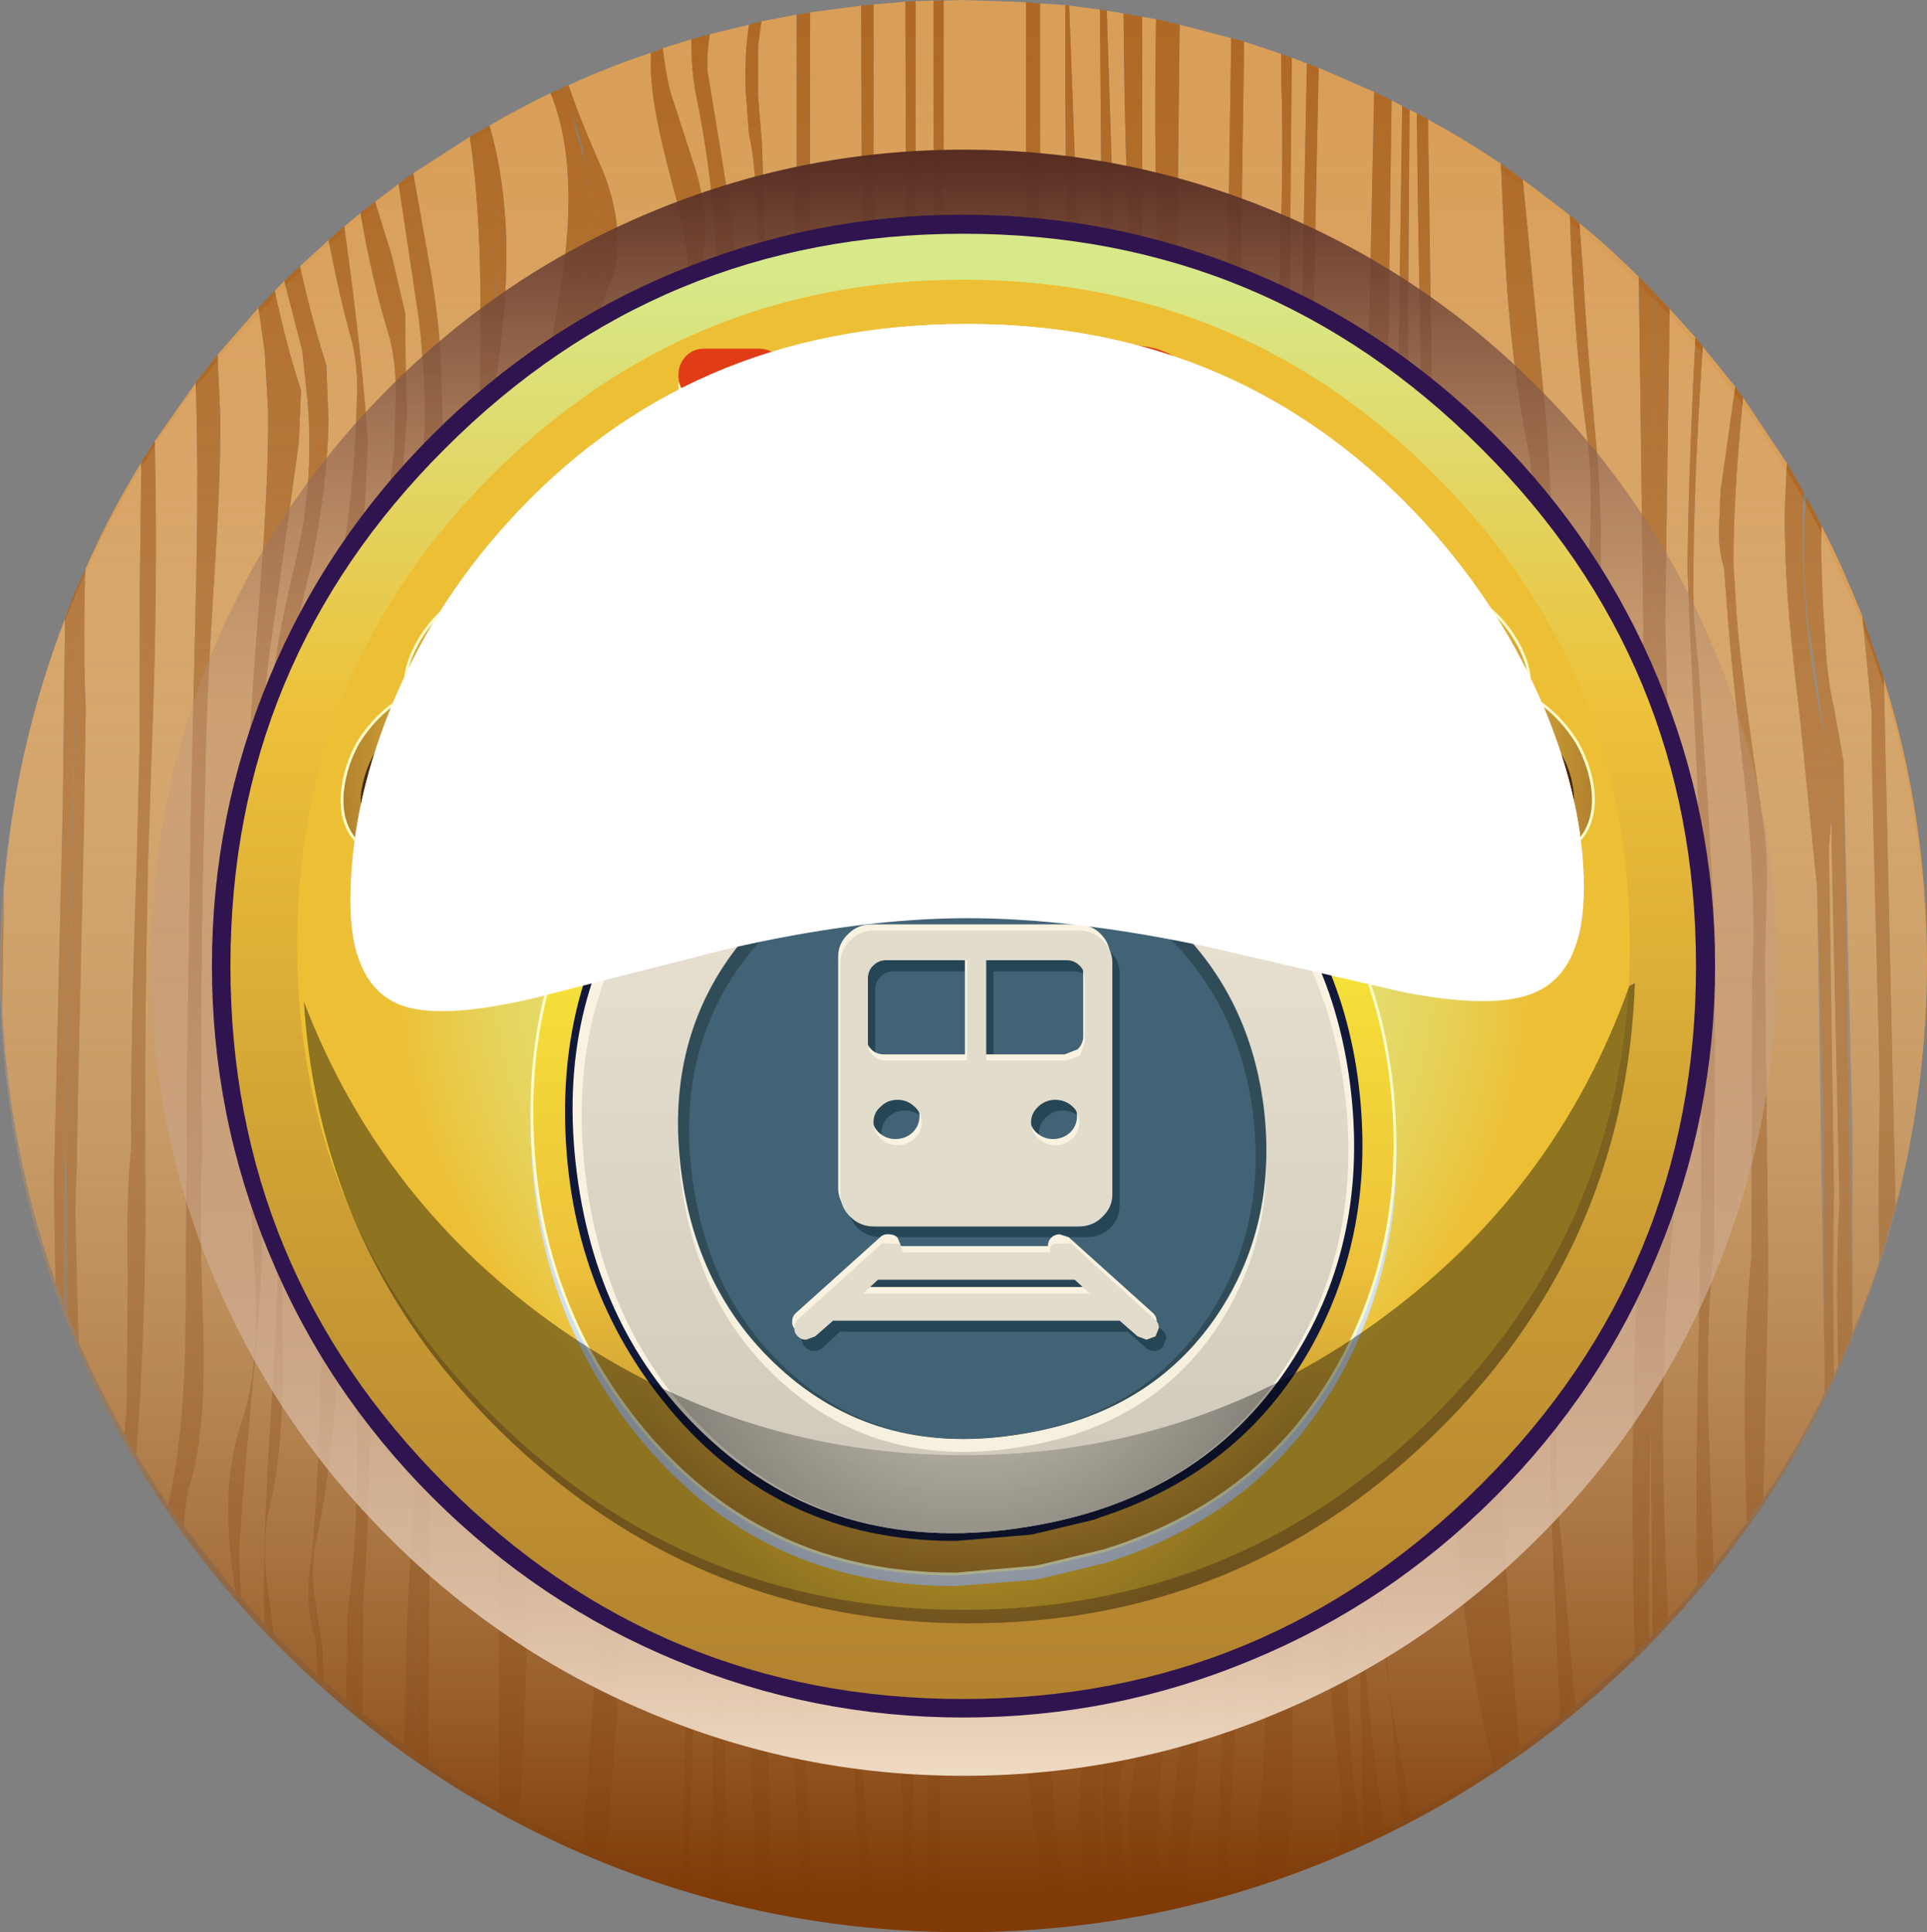 <?xml version="1.0" encoding="UTF-8" standalone="no"?>
<svg xmlns:xlink="http://www.w3.org/1999/xlink" height="172.35px" width="171.85px" xmlns="http://www.w3.org/2000/svg">
  <rect width="100%" height="100%" fill="#808080" stroke="none"/>
  <g transform="matrix(1.0, 0.0, 0.0, 1.0, 0.0, 0.0)">
    <use height="172.35" transform="matrix(1.0, 0.0, 0.0, 1.0, 0.0, 0.0)" width="171.85" xlink:href="#shape0"/>
    <use height="132.35" transform="matrix(1.0, 0.0, 0.0, 1.0, 19.75, 20.0)" width="132.35" xlink:href="#sprite0"/>
    <use height="134.05" transform="matrix(1.0, 0.0, 0.0, 1.0, 18.9, 19.15)" width="134.05" xlink:href="#shape3"/>
    <use height="118.65" transform="matrix(1.0, 0.0, 0.0, 1.0, 26.5, 24.95)" width="118.85" xlink:href="#sprite1"/>
    <use height="110.65" transform="matrix(1.0, 0.0, 0.0, 1.0, 30.4, 30.8)" width="111.8" xlink:href="#shape5"/>
    <use height="57.1" transform="matrix(1.0, 0.0, 0.0, 1.0, 27.1, 87.7)" width="118.7" xlink:href="#sprite2"/>
    <use height="55.75" transform="matrix(1.0, 0.0, 0.0, 1.0, 31.25, 28.9)" width="110.0" xlink:href="#sprite3"/>
    <use height="61.3" transform="matrix(1.0, 0.0, 0.0, 1.0, 31.25, 28.9)" width="110.0" xlink:href="#sprite4"/>
  </g>
  <defs>
    <g id="shape0" transform="matrix(1.0, 0.0, 0.0, 1.0, 0.0, 0.0)">
      <path d="M114.8 47.8 L114.85 44.45 115.2 5.15 116.55 5.65 116.15 26.0 Q115.9 38.3 116.2 46.4 L116.15 50.45 Q115.85 63.3 115.2 70.9 L114.55 80.15 Q113.6 96.0 113.5 125.1 113.05 108.45 113.75 97.6 L113.8 93.9 Q114.05 83.7 114.45 75.55 L114.75 65.15 Q114.65 55.55 114.8 47.8" fill="#d99e58" fill-rule="evenodd" stroke="none"/>
      <path d="M110.6 30.15 L110.65 24.6 110.95 3.7 114.25 4.8 114.25 7.0 Q114.5 12.95 114.15 23.35 113.75 35.45 113.8 39.85 L113.75 45.3 113.55 56.2 113.4 61.65 112.85 75.2 112.55 79.7 Q112.0 86.95 112.1 96.1 L112.15 99.35 Q112.2 110.05 112.95 131.6 113.4 150.95 112.15 164.0 L111.95 167.4 111.9 167.75 109.35 168.5 109.4 167.0 Q110.8 144.75 111.0 134.3 111.35 116.0 109.6 101.75 L109.35 98.5 Q108.75 89.2 109.2 82.2 L109.55 76.95 Q111.3 49.65 110.6 30.15" fill="#d99e58" fill-rule="evenodd" stroke="none"/>
      <path d="M109.8 3.4 L109.4 30.15 109.35 52.05 Q109.3 64.95 108.75 74.05 L108.45 78.95 107.9 84.15 Q107.5 87.3 107.8 89.35 107.8 93.6 108.25 100.1 L108.55 103.7 Q110.45 116.05 109.7 135.5 108.6 162.95 108.7 167.5 L108.7 168.7 105.85 169.4 105.9 166.1 Q108.0 145.15 108.3 137.7 108.85 121.75 106.2 109.55 L104.9 104.9 103.4 100.15 Q102.3 97.15 103.6 92.0 105.15 85.85 105.0 83.6 L105.3 78.8 Q105.9 70.35 105.45 57.15 L104.85 35.2 105.2 2.2 109.8 3.4" fill="#d99e58" fill-rule="evenodd" stroke="none"/>
      <path d="M101.9 32.4 L101.85 21.2 101.85 1.5 103.1 1.7 Q102.85 16.05 103.45 26.05 L103.55 31.9 104.25 56.1 Q104.35 69.95 102.55 79.85 102.25 82.35 102.1 85.0 101.75 87.65 101.65 90.25 101.95 94.8 103.0 100.9 L103.95 106.2 105.15 110.9 Q107.45 123.0 106.45 139.6 105.85 149.15 103.95 168.15 L104.0 169.85 103.9 169.85 103.7 167.85 Q103.2 166.05 103.25 163.45 L103.4 159.0 Q105.25 143.3 105.75 135.5 106.6 122.0 104.55 112.2 L103.25 107.6 101.45 102.6 Q100.8 100.35 100.55 97.2 L100.3 91.75 101.1 80.35 Q102.75 71.15 102.4 56.6 L101.9 32.4" fill="#d99e58" fill-rule="evenodd" stroke="none"/>
      <path d="M125.55 32.8 L125.7 9.8 126.35 10.1 Q126.5 25.6 127.2 56.6 L127.05 73.55 127.0 84.6 126.9 88.2 Q121.7 107.95 122.9 135.15 122.9 143.15 123.9 150.65 L124.95 162.35 123.35 163.15 123.0 160.0 Q118.35 126.45 125.4 88.4 L125.95 82.5 126.0 76.55 126.1 72.55 126.05 60.6 125.95 55.85 Q125.5 46.0 125.55 32.8" fill="#d99e58" fill-rule="evenodd" stroke="none"/>
      <path d="M133.85 14.6 L134.15 21.45 Q134.65 32.2 136.45 40.9 137.25 48.05 136.85 54.25 L136.05 57.5 135.35 60.7 134.65 65.7 133.85 73.9 Q133.65 76.8 133.85 80.85 L134.1 87.6 134.15 90.75 132.45 99.95 Q126.65 127.7 132.45 154.4 L133.15 157.6 Q129.1 160.25 125.8 161.9 L125.0 157.05 Q124.4 154.25 123.9 150.65 123.2 142.3 122.9 135.15 122.85 125.35 124.45 111.35 L127.2 88.0 127.5 84.1 Q127.9 77.75 127.7 72.3 L128.0 59.4 127.7 35.0 127.35 10.65 Q130.8 12.55 133.85 14.6" fill="#d99e58" fill-rule="evenodd" stroke="none"/>
      <path d="M123.8 31.25 L124.1 8.95 125.05 9.45 124.75 30.45 Q124.5 43.9 124.55 51.55 L124.4 76.4 124.65 82.4 124.35 88.35 Q121.25 103.95 121.0 125.15 120.9 130.9 121.55 161.95 L121.55 164.0 121.3 164.15 120.55 157.05 Q119.35 141.6 120.75 119.75 122.75 94.95 123.45 82.35 L123.35 76.25 123.55 53.4 Q123.5 45.45 123.8 31.25" fill="#d99e58" fill-rule="evenodd" stroke="none"/>
      <path d="M71.05 1.3 L71.05 14.3 Q70.8 23.05 70.95 46.15 71.05 66.45 70.5 78.05 70.1 94.75 70.0 128.7 L70.35 150.45 71.5 167.95 71.65 170.55 68.8 170.05 68.7 161.55 68.25 152.9 67.55 137.65 Q66.55 116.05 67.6 75.15 68.7 33.0 67.95 12.85 L67.6 8.5 67.6 4.15 67.9 1.9 71.05 1.3" fill="#d99e58" fill-rule="evenodd" stroke="none"/>
      <path d="M137.8 36.6 L135.8 16.0 140.0 19.2 Q140.35 30.6 141.65 39.8 142.0 43.35 141.8 47.9 L141.2 55.95 140.8 60.55 Q139.8 71.8 139.5 77.05 L138.65 106.45 Q138.0 116.95 138.25 129.9 138.4 138.05 139.15 153.25 L135.5 155.95 Q134.3 141.3 133.9 132.6 133.25 119.7 133.55 109.1 L134.15 100.6 135.3 94.25 135.8 89.9 135.9 82.85 138.15 57.35 Q138.8 48.65 137.8 36.6" fill="#d99e58" fill-rule="evenodd" stroke="none"/>
      <path d="M77.9 0.4 L80.75 0.15 80.8 20.9 80.6 79.8 Q80.25 112.3 79.2 138.65 L79.3 143.15 79.7 147.7 80.0 152.35 Q80.65 161.25 80.5 166.25 L80.35 171.55 78.0 171.4 77.95 170.6 77.15 161.3 76.95 158.25 76.65 152.05 76.6 137.45 77.9 77.85 Q78.5 43.4 77.9 18.2 L77.9 0.4" fill="#d99e58" fill-rule="evenodd" stroke="none"/>
      <path d="M81.65 0.1 L83.25 0.05 83.3 26.25 83.5 54.55 Q83.5 73.15 83.75 82.95 83.75 87.55 82.75 109.25 81.95 125.25 82.9 135.65 L82.95 140.6 82.8 150.6 82.75 171.7 81.45 171.65 81.4 152.2 80.9 138.15 Q80.85 125.4 81.65 80.0 82.3 43.85 81.65 21.7 L81.65 0.1" fill="#d99e58" fill-rule="evenodd" stroke="none"/>
      <path d="M72.2 33.05 L72.25 1.1 76.8 0.5 76.85 17.35 Q77.2 43.85 76.7 76.6 L75.35 135.85 75.35 141.9 75.5 148.0 75.8 152.6 76.4 161.8 76.8 171.05 76.8 171.25 72.65 170.7 71.45 150.2 71.0 138.35 Q71.0 116.8 71.75 63.1 L72.0 59.9 Q72.55 53.9 72.55 46.45 L72.2 33.05" fill="#d99e58" fill-rule="evenodd" stroke="none"/>
      <path d="M84.15 0.05 L85.95 0.0 91.5 0.2 91.5 52.75 Q91.65 58.0 91.45 62.65 L91.0 90.65 Q90.8 95.1 90.9 101.3 L91.0 111.45 Q90.8 118.0 91.2 128.1 L91.75 144.7 91.8 149.45 91.75 158.8 92.1 162.05 93.6 171.4 85.95 171.75 83.6 171.7 84.0 153.25 84.05 138.25 Q83.1 118.0 83.85 81.25 84.65 41.55 84.15 24.05 L84.15 0.05" fill="#d99e58" fill-rule="evenodd" stroke="none"/>
      <path d="M100.2 1.2 Q100.3 13.4 100.7 21.1 L100.9 37.7 101.05 57.45 Q100.95 68.75 100.1 77.3 L99.85 82.45 99.1 95.6 99.1 100.0 100.6 104.05 102.25 108.8 103.5 113.6 Q105.05 123.6 104.05 136.25 103.4 143.8 100.95 159.0 100.15 163.85 101.4 167.95 101.55 169.2 101.85 170.25 L100.85 170.45 Q100.2 166.9 100.0 163.65 L99.8 159.15 101.0 152.05 Q103.55 136.55 103.8 129.15 104.25 115.9 100.2 106.5 L98.35 101.2 97.75 96.85 Q97.1 89.8 98.9 83.25 L99.25 78.45 Q100.25 59.3 99.5 36.8 L99.15 14.75 98.7 0.95 100.2 1.2" fill="#d99e58" fill-rule="evenodd" stroke="none"/>
      <path d="M98.35 155.5 L98.35 156.05 98.35 160.25 Q98.35 162.2 98.5 164.15 98.75 167.05 99.6 170.65 L98.85 170.8 Q98.2 166.65 98.05 162.1 L98.35 155.5 M98.1 0.85 L98.35 36.15 Q98.6 59.8 97.9 75.7 L97.5 80.05 97.05 84.45 Q96.2 90.55 96.95 97.55 L97.55 101.9 98.6 106.7 Q101.5 119.45 101.9 129.1 102.35 141.55 99.0 151.65 98.5 153.1 98.4 154.85 L98.65 149.25 Q99.9 135.8 99.85 127.9 99.85 116.2 97.6 106.85 L96.4 101.7 95.8 98.3 Q95.0 92.75 95.55 87.75 L96.3 73.95 Q97.15 61.4 96.85 41.25 L96.7 36.85 95.55 5.9 95.35 0.5 98.1 0.85" fill="#d99e58" fill-rule="evenodd" stroke="none"/>
      <path d="M92.75 0.3 L95.0 0.45 Q95.0 21.6 95.4 38.55 L95.55 43.2 96.3 59.15 Q96.5 68.1 95.6 74.9 L94.7 87.75 Q94.05 93.25 94.7 99.15 L95.15 102.8 96.25 107.9 Q98.45 116.8 98.65 127.7 98.8 136.5 97.55 147.9 L96.3 159.45 96.35 162.65 Q96.5 167.15 97.2 171.0 L95.55 171.2 Q94.65 167.05 94.0 162.2 L92.95 144.05 Q92.4 136.85 92.45 126.7 L92.65 109.65 92.45 104.05 92.0 87.15 92.55 70.2 92.75 45.95 92.75 0.3" fill="#d99e58" fill-rule="evenodd" stroke="none"/>
      <path d="M117.25 49.25 Q116.9 40.6 117.15 27.65 L117.6 6.05 122.55 8.2 122.1 29.5 Q121.8 42.35 122.05 50.9 L121.7 74.4 121.75 78.9 121.5 83.4 118.55 121.3 Q117.4 142.9 119.6 159.5 119.8 162.0 119.25 165.05 L114.8 166.75 115.15 162.45 115.7 121.95 Q115.95 96.9 116.4 81.4 L116.7 77.45 116.95 73.5 Q117.35 66.15 117.25 53.95 L117.25 49.25" fill="#d99e58" fill-rule="evenodd" stroke="none"/>
      <path d="M49.9 40.75 L50.9 45.35 51.65 55.15 Q49.95 48.25 49.4 44.2 48.9 41.0 50.05 36.8 49.55 38.95 49.9 40.75" fill="#d99e58" fill-rule="evenodd" stroke="none"/>
      <path d="M52.55 123.15 L53.55 129.1 54.45 135.25 Q53.05 129.85 52.55 123.15" fill="#d99e58" fill-rule="evenodd" stroke="none"/>
      <path d="M62.15 89.85 L62.8 83.2 Q62.3 115.45 63.5 139.6 L63.55 143.5 63.55 168.8 61.4 168.15 62.1 144.75 62.15 139.5 61.05 114.8 Q60.65 100.5 62.15 89.85" fill="#d99e58" fill-rule="evenodd" stroke="none"/>
      <path d="M142.45 40.75 Q141.45 29.95 141.2 24.55 L140.85 19.9 Q143.5 22.05 146.15 24.7 L146.55 56.05 146.2 86.55 146.55 98.4 146.5 106.5 Q145.2 124.1 145.8 147.4 L140.45 152.2 139.2 136.95 Q138.35 130.2 139.2 120.25 L140.65 103.5 140.85 98.6 140.85 93.75 140.9 90.05 140.8 78.9 142.35 57.05 Q143.15 50.45 142.45 40.75" fill="#d99e58" fill-rule="evenodd" stroke="none"/>
      <path d="M151.85 30.9 L154.75 34.5 153.45 43.7 153.3 47.15 Q153.25 49.1 153.75 50.65 L154.15 55.9 Q154.6 61.15 155.8 71.55 156.65 80.75 156.25 87.25 L156.2 111.95 Q155.25 121.45 155.8 135.75 L152.8 139.75 152.3 125.35 Q152.2 117.5 152.85 111.1 L152.95 83.5 152.3 71.65 151.5 59.9 151.05 55.05 Q150.85 46.0 151.85 30.9" fill="#d99e58" fill-rule="evenodd" stroke="none"/>
      <path d="M155.45 35.45 L159.35 41.3 159.25 43.6 Q159.1 45.85 159.2 48.65 159.3 54.05 160.5 63.8 L162.05 79.2 162.75 124.25 Q160.0 129.7 157.25 133.7 L157.7 114.0 157.4 85.65 157.55 79.8 Q157.65 76.45 157.35 74.15 155.3 60.45 154.9 55.25 L154.6 50.5 Q154.55 44.55 155.45 35.45" fill="#d99e58" fill-rule="evenodd" stroke="none"/>
      <path d="M148.9 27.55 L151.2 30.1 Q150.5 44.1 150.5 51.0 L150.7 56.05 151.35 69.3 151.85 82.5 151.7 107.25 151.4 124.25 Q151.2 134.4 151.4 141.4 L148.75 144.4 Q148.25 133.1 148.3 125.65 148.4 115.4 149.45 106.9 L149.6 102.4 149.6 97.65 149.25 92.95 149.15 84.05 148.65 60.65 148.5 55.45 148.9 27.55" fill="#d99e58" fill-rule="evenodd" stroke="none"/>
      <path d="M169.05 107.65 L168.0 60.55 Q171.85 72.85 171.85 85.9 171.85 96.85 169.05 107.65" fill="#d99e58" fill-rule="evenodd" stroke="none"/>
      <path d="M163.1 75.6 L163.35 72.85 163.35 75.6 164.05 107.2 Q163.7 113.2 163.95 121.8 L163.55 122.7 163.55 122.4 Q163.4 114.35 163.55 106.1 L163.1 75.6" fill="#d99e58" fill-rule="evenodd" stroke="none"/>
      <path d="M147.2 126.85 L147.4 145.8 147.05 146.2 Q147.0 136.55 147.2 126.85" fill="#d99e58" fill-rule="evenodd" stroke="none"/>
      <path d="M162.4 48.9 L162.45 46.9 Q164.25 50.35 166.1 55.0 L166.9 63.4 166.95 69.1 167.55 92.95 167.65 97.7 167.55 103.0 167.55 108.3 167.6 112.5 Q166.5 115.9 165.2 118.9 L165.2 100.7 164.4 67.9 163.55 63.1 Q163.05 61.1 162.85 58.2 L162.55 53.6 162.4 48.9" fill="#d99e58" fill-rule="evenodd" stroke="none"/>
      <path d="M54.8 24.1 Q55.65 20.4 53.95 15.7 51.6 10.35 50.7 7.6 54.3 5.95 58.05 4.7 L58.05 5.45 Q57.9 8.9 60.05 16.75 62.0 23.75 61.2 28.0 L59.5 34.65 Q58.6 38.5 59.25 41.25 61.7 56.8 61.15 78.25 L59.7 114.85 Q59.7 118.4 60.7 125.9 61.65 133.25 61.6 137.1 L61.55 142.15 Q61.15 148.8 60.9 168.0 57.55 167.0 54.05 165.6 L55.0 153.1 55.6 140.6 55.65 136.3 Q55.55 133.85 53.8 123.2 52.5 115.1 53.35 109.95 55.95 94.1 55.25 78.2 L55.3 76.6 Q55.3 72.55 54.45 67.55 53.35 57.05 50.9 45.35 L50.4 39.8 Q50.2 37.75 50.4 35.5 L50.8 34.25 52.95 29.25 54.8 24.1" fill="#d99e58" fill-rule="evenodd" stroke="none"/>
      <path d="M26.65 39.5 L26.85 34.85 Q25.55 30.85 24.5 25.95 L25.35 25.05 26.95 31.25 27.45 35.95 Q28.0 43.55 26.35 50.1 24.85 56.55 24.45 59.65 23.7 64.95 24.3 69.05 L24.45 73.2 24.5 76.9 24.65 84.25 24.8 106.25 Q25.0 112.65 24.2 125.6 23.35 138.35 23.6 144.85 L21.5 142.55 Q21.2 138.85 21.45 136.45 21.55 134.3 22.8 120.5 23.65 110.8 23.3 104.35 L23.4 72.1 Q22.9 65.6 24.4 55.65 L26.65 39.5" fill="#d99e58" fill-rule="evenodd" stroke="none"/>
      <path d="M29.3 37.55 L29.1 32.55 Q27.85 28.7 26.75 23.75 L29.3 21.4 Q30.3 26.55 31.25 29.95 31.9 32.15 31.85 35.1 L31.65 40.15 31.2 45.15 29.45 57.7 Q28.4 65.3 28.25 70.25 L28.45 85.85 Q28.4 88.75 28.7 94.5 L28.9 103.2 28.75 106.75 Q28.85 127.55 27.8 138.9 27.05 142.95 28.15 146.2 L28.35 149.55 24.4 145.7 23.7 140.35 Q23.5 137.3 23.9 135.0 25.3 129.65 25.2 121.0 25.05 110.15 25.4 107.0 L25.4 70.45 Q25.65 69.1 25.15 66.3 24.65 63.6 24.9 62.35 L27.85 49.95 Q29.2 43.0 29.3 37.55" fill="#d99e58" fill-rule="evenodd" stroke="none"/>
      <path d="M32.55 44.7 L32.8 39.55 Q32.4 32.5 30.7 20.2 L32.15 19.0 Q33.15 24.95 34.7 29.95 35.3 32.15 35.3 35.1 L35.15 40.25 34.5 45.25 32.4 57.9 Q31.25 65.35 31.45 70.65 L31.5 75.95 Q32.05 82.05 31.95 90.25 L31.65 104.35 31.65 109.05 31.85 126.65 Q32.0 137.35 30.95 144.15 L30.9 151.7 28.85 149.95 28.75 147.05 28.0 142.1 Q27.7 139.15 28.3 136.95 29.6 130.6 30.0 123.2 30.25 118.1 30.1 109.3 L29.85 105.15 Q29.75 102.65 29.8 94.55 29.85 87.9 29.45 84.0 L29.2 68.8 29.15 64.35 Q29.2 61.7 29.8 59.9 31.95 52.65 32.55 44.7" fill="#d99e58" fill-rule="evenodd" stroke="none"/>
      <path d="M36.3 36.95 Q36.15 33.9 36.15 28.0 L34.95 22.85 33.45 18.0 35.55 16.4 37.35 28.45 Q38.15 35.2 37.75 40.6 L37.5 45.4 36.6 57.35 Q36.1 64.45 36.05 69.2 L36.1 73.4 36.85 114.0 36.95 118.45 Q37.25 126.15 36.9 133.6 L36.35 143.8 36.2 148.85 36.05 155.7 32.3 152.85 32.4 142.5 Q33.2 132.05 33.2 111.55 L33.15 68.4 Q33.2 63.2 34.25 54.95 L35.95 41.45 36.3 36.95" fill="#d99e58" fill-rule="evenodd" stroke="none"/>
      <path d="M39.5 38.7 L39.35 33.45 Q39.3 29.6 38.45 24.45 L36.85 15.45 41.9 12.2 Q42.8 18.25 42.85 26.7 L42.75 41.2 Q42.15 47.85 43.05 52.55 L43.15 53.05 Q43.5 57.2 45.0 64.85 46.55 73.0 46.95 76.6 47.8 84.25 46.45 90.35 44.75 101.5 44.35 114.1 44.05 123.85 44.5 137.65 L44.5 161.05 Q40.9 159.05 38.2 157.2 L38.4 119.65 38.7 69.75 38.7 64.65 Q39.7 49.45 39.5 38.7" fill="#d99e58" fill-rule="evenodd" stroke="none"/>
      <path d="M7.5 73.0 L7.65 63.1 Q7.4 58.45 7.6 50.8 9.75 45.9 12.6 41.25 L12.45 53.8 12.45 66.5 12.2 76.75 Q11.75 89.15 11.7 98.1 L11.7 102.35 Q11.25 106.6 11.4 114.0 L11.3 125.55 11.1 127.85 Q8.55 123.4 7.0 119.65 L6.8 111.9 Q6.65 107.15 6.85 103.95 L6.9 100.1 7.5 73.0" fill="#d99e58" fill-rule="evenodd" stroke="none"/>
      <path d="M5.8 55.15 L5.6 71.9 4.9 101.45 4.8 105.7 4.95 114.4 Q0.8 102.55 0.2 90.0 L0.35 79.35 Q1.35 66.7 5.8 55.15" fill="#d99e58" fill-rule="evenodd" stroke="none"/>
      <path d="M13.8 39.35 L17.45 34.15 Q17.7 41.65 17.5 51.5 L17.1 68.95 17.0 73.7 16.65 97.3 16.65 102.0 16.55 118.05 Q16.5 127.55 15.05 134.0 L15.0 134.25 12.15 129.75 12.25 128.35 Q13.1 115.9 12.95 103.6 L12.95 99.15 Q12.9 91.8 13.2 77.0 L13.55 66.35 Q14.1 52.45 13.8 39.35" fill="#d99e58" fill-rule="evenodd" stroke="none"/>
      <path d="M43.7 36.8 Q45.05 29.45 45.15 23.9 45.3 16.9 43.65 11.2 46.2 9.7 49.1 8.3 51.9 15.15 49.8 26.9 47.45 40.15 48.45 45.2 L52.3 65.55 Q53.3 85.15 52.95 103.3 L52.35 106.05 Q51.0 113.25 51.85 122.2 L53.2 131.0 Q53.75 135.9 53.6 139.65 L53.45 143.6 52.0 164.75 Q48.95 163.4 46.35 162.05 L46.7 155.0 Q47.05 146.6 47.0 140.95 L46.9 137.4 Q46.2 134.05 45.75 129.7 44.7 115.25 46.75 97.45 L46.75 97.25 47.95 87.4 Q48.95 79.2 47.9 69.95 47.0 62.55 44.5 52.55 L43.4 47.6 Q43.25 42.95 43.7 36.8" fill="#d99e58" fill-rule="evenodd" stroke="none"/>
      <path d="M19.65 37.25 L19.4 31.65 23.05 27.45 23.6 31.3 23.9 36.5 Q24.0 42.7 23.05 54.6 22.05 66.8 22.1 72.65 L22.3 103.45 Q22.35 107.45 22.85 115.7 23.0 122.85 21.45 127.15 20.35 130.55 20.35 134.6 20.35 137.65 21.0 142.0 L16.4 136.15 Q16.5 133.65 17.05 132.05 18.45 126.8 18.1 117.75 17.7 106.7 18.05 103.05 L17.95 97.6 Q17.9 87.8 18.1 77.95 L18.35 67.6 Q18.4 62.85 19.05 52.4 19.7 42.55 19.65 37.25" fill="#d99e58" fill-rule="evenodd" stroke="none"/>
      <path d="M63.25 7.25 Q62.9 5.9 63.25 3.4 L63.3 3.05 66.8 2.2 Q66.4 4.7 66.5 8.05 L66.8 12.0 Q67.55 15.25 67.55 22.1 L66.75 81.05 Q66.1 117.15 66.85 140.1 L67.05 150.2 Q66.8 154.05 67.1 159.95 L67.6 169.75 64.65 169.1 64.6 136.0 64.15 126.65 Q63.65 120.5 63.65 117.3 63.45 106.05 64.25 75.1 64.95 48.45 64.15 32.9 64.15 32.0 64.7 30.45 L65.6 28.0 Q65.9 23.8 64.95 17.7 L63.25 7.25" fill="#d99e58" fill-rule="evenodd" stroke="none"/>
      <path d="M62.65 23.1 Q63.3 19.7 62.1 15.35 L59.75 8.1 Q59.35 6.4 59.1 4.3 L61.65 3.5 61.7 5.45 Q61.8 7.2 62.15 8.85 64.15 18.7 64.15 30.45 L63.05 70.85 61.95 47.05 Q61.35 33.0 62.65 23.1" fill="#d99e58" fill-rule="evenodd" stroke="none"/>
      <path d="M0.05 85.9 Q0.05 83.65 0.35 79.35 L0.2 90.0 0.05 85.9" fill="#af6924" fill-rule="evenodd" stroke="none"/>
      <path d="M5.8 55.15 L6.8 52.5 6.8 55.6 6.55 69.8 5.85 101.5 5.75 106.05 5.7 116.4 4.95 114.4 4.8 105.7 4.9 101.45 5.6 71.9 5.8 55.15" fill="#af6924" fill-rule="evenodd" stroke="none"/>
      <path d="M7.65 63.1 L7.5 73.0 6.9 100.1 6.85 103.95 Q6.65 107.15 6.8 111.9 L7.0 119.65 6.0 117.2 5.9 101.2 6.6 69.55 6.85 52.5 7.6 50.8 Q7.4 58.45 7.65 63.1" fill="#af6924" fill-rule="evenodd" stroke="none"/>
      <path d="M12.6 41.25 L13.8 39.35 Q14.1 52.45 13.55 66.35 L13.2 77.0 Q12.9 91.8 12.95 99.15 L12.95 103.6 Q13.1 115.9 12.25 128.35 L12.15 129.75 11.1 127.85 11.3 125.55 11.4 114.0 Q11.25 106.6 11.7 102.35 L11.7 98.1 Q11.75 89.15 12.2 76.75 L12.45 66.5 12.45 53.8 12.6 41.25" fill="#af6924" fill-rule="evenodd" stroke="none"/>
      <path d="M19.4 31.65 L19.65 37.25 Q19.7 42.55 19.05 52.4 18.4 62.85 18.35 67.6 L18.1 77.95 Q17.9 87.8 17.95 97.6 L18.05 103.05 Q17.7 106.7 18.1 117.75 18.45 126.8 17.05 132.05 16.5 133.65 16.4 136.15 L15.0 134.25 15.05 134.0 Q16.5 127.55 16.55 118.05 L16.65 102.0 16.65 97.3 17.0 73.7 17.1 68.95 17.5 51.5 Q17.7 41.65 17.45 34.15 L19.4 31.65" fill="#af6924" fill-rule="evenodd" stroke="none"/>
      <path d="M23.9 36.5 L23.6 31.3 23.05 27.45 24.5 25.95 Q25.55 30.85 26.85 34.85 L26.65 39.5 24.4 55.65 Q22.9 65.6 23.4 72.1 L23.3 104.35 Q23.65 110.8 22.8 120.5 21.55 134.3 21.45 136.45 21.2 138.85 21.5 142.55 L21.0 142.0 Q20.35 137.65 20.35 134.6 20.35 130.55 21.45 127.15 23.0 122.85 22.85 115.7 22.35 107.45 22.3 103.45 L22.1 72.65 Q22.05 66.8 23.05 54.6 24.0 42.7 23.9 36.5" fill="#af6924" fill-rule="evenodd" stroke="none"/>
      <path d="M27.45 35.95 L26.95 31.25 25.35 25.05 26.75 23.75 Q27.85 28.7 29.1 32.55 L29.3 37.55 Q29.2 43.0 27.85 49.95 L24.9 62.35 Q24.65 63.6 25.15 66.3 25.65 69.1 25.4 70.45 L25.4 107.0 Q25.05 110.15 25.2 121.0 25.3 129.65 23.9 135.0 23.5 137.3 23.7 140.35 L24.4 145.7 23.6 144.85 Q23.35 138.35 24.2 125.6 25.0 112.65 24.8 106.25 L24.65 84.25 24.5 76.9 24.45 73.2 24.3 69.05 Q23.7 64.95 24.45 59.65 24.85 56.55 26.35 50.1 28.0 43.55 27.45 35.95" fill="#af6924" fill-rule="evenodd" stroke="none"/>
      <path d="M31.65 40.15 L31.85 35.1 Q31.9 32.15 31.25 29.95 30.3 26.55 29.3 21.4 L30.7 20.2 Q32.4 32.5 32.8 39.55 L32.55 44.7 Q31.95 52.65 29.8 59.9 29.2 61.7 29.15 64.35 L29.2 68.8 29.45 84.0 Q29.85 87.9 29.8 94.55 29.75 102.65 29.85 105.15 L30.1 109.3 Q30.25 118.1 30.0 123.2 29.6 130.6 28.3 136.95 27.7 139.15 28.0 142.1 L28.75 147.05 28.85 149.95 28.35 149.55 28.15 146.2 Q27.05 142.95 27.8 138.9 28.85 127.55 28.75 106.75 L28.9 103.2 28.7 94.5 Q28.4 88.75 28.45 85.85 L28.25 70.25 Q28.4 65.3 29.45 57.7 L31.2 45.15 31.65 40.15" fill="#af6924" fill-rule="evenodd" stroke="none"/>
      <path d="M33.45 18.0 L34.95 22.85 36.15 28.0 Q36.15 33.9 36.3 36.95 L35.95 41.45 34.25 54.95 Q33.2 63.2 33.15 68.4 L33.2 111.55 Q33.2 132.05 32.4 142.5 L32.3 152.85 30.9 151.7 30.95 144.15 Q32.0 137.35 31.85 126.65 L31.65 109.05 31.65 104.35 31.95 90.25 Q32.05 82.05 31.5 75.95 L31.45 70.65 Q31.25 65.35 32.4 57.9 L34.5 45.25 35.15 40.25 35.3 35.1 Q35.3 32.15 34.7 29.95 33.15 24.95 32.15 19.0 L33.45 18.0" fill="#af6924" fill-rule="evenodd" stroke="none"/>
      <path d="M39.2 38.9 L39.25 33.4 Q39.2 30.1 38.6 28.0 37.35 21.95 36.75 15.55 L36.85 15.45 38.45 24.45 Q39.3 29.6 39.35 33.45 L39.5 38.7 Q39.7 49.45 38.7 64.65 L38.7 69.75 38.4 119.65 38.2 157.2 37.0 156.4 37.4 149.45 37.7 120.25 38.05 95.0 Q38.35 79.4 37.95 69.75 L37.95 64.95 Q38.0 60.7 38.4 54.1 L39.05 43.25 39.2 38.9" fill="#af6924" fill-rule="evenodd" stroke="none"/>
      <path d="M37.75 40.6 Q38.15 35.2 37.35 28.45 L35.55 16.4 36.15 15.95 38.35 28.4 Q39.25 35.45 38.55 41.05 L38.15 45.7 37.0 57.2 Q36.55 63.75 36.95 68.65 L37.0 73.45 37.2 117.6 37.2 120.95 37.2 131.5 36.85 156.3 36.05 155.7 36.2 148.85 36.35 143.8 36.9 133.6 Q37.25 126.15 36.95 118.45 L36.85 114.0 36.1 73.4 36.05 69.2 Q36.1 64.45 36.6 57.35 L37.5 45.4 37.75 40.6" fill="#af6924" fill-rule="evenodd" stroke="none"/>
      <path d="M38.55 41.05 Q39.25 35.45 38.35 28.4 L36.15 15.95 36.75 15.55 Q37.35 21.95 38.6 28.0 39.2 30.1 39.25 33.4 L39.2 38.9 39.05 43.25 38.4 54.1 Q38.0 60.7 37.95 64.95 L37.95 69.75 Q38.35 79.4 38.05 95.0 L37.7 120.25 37.4 149.45 37.1 152.85 37.2 131.5 37.2 120.95 37.2 117.6 37.0 73.45 36.95 68.65 Q36.55 63.75 37.0 57.2 L38.15 45.7 38.55 41.05" fill="#af6924" fill-rule="evenodd" stroke="none"/>
      <path d="M43.7 36.8 Q43.25 42.95 43.4 47.6 42.65 43.7 43.05 40.25 L43.7 36.8" fill="#af6924" fill-rule="evenodd" stroke="none"/>
      <path d="M45.9 106.2 Q44.95 118.9 45.75 129.7 45.0 122.3 45.35 113.6 L45.9 106.2" fill="#af6924" fill-rule="evenodd" stroke="none"/>
      <path d="M46.45 90.35 Q47.8 84.25 46.95 76.6 46.55 73.0 45.0 64.85 43.5 57.2 43.15 53.05 L44.95 60.35 47.15 73.5 47.45 80.0 Q47.65 86.95 45.55 108.05 43.8 125.75 45.4 136.6 L45.05 161.4 44.5 161.05 44.5 137.65 Q44.05 123.85 44.35 114.1 44.75 101.5 46.45 90.35" fill="#af6924" fill-rule="evenodd" stroke="none"/>
      <path d="M42.75 41.2 L42.85 26.7 Q42.8 18.25 41.9 12.2 L42.45 11.9 43.3 17.0 44.0 22.1 Q44.4 26.1 43.85 31.7 L42.75 41.2" fill="#af6924" fill-rule="evenodd" stroke="none"/>
      <path d="M46.4 140.65 L46.35 136.15 45.75 129.7 Q46.2 134.05 46.9 137.4 L47.0 140.95 Q47.05 146.6 46.7 155.0 L46.35 162.05 45.9 161.8 45.95 158.8 46.4 140.65" fill="#af6924" fill-rule="evenodd" stroke="none"/>
      <path d="M47.9 69.95 Q48.95 79.2 47.95 87.4 L47.75 88.9 Q48.3 82.45 47.15 73.5 46.5 67.2 44.95 60.35 44.05 54.95 43.5 50.6 L43.4 47.6 44.5 52.55 Q47.0 62.55 47.9 69.95" fill="#af6924" fill-rule="evenodd" stroke="none"/>
      <path d="M43.05 51.55 L43.15 53.05 43.05 52.55 Q42.15 47.85 42.75 41.2 42.75 47.4 43.05 51.55" fill="#af6924" fill-rule="evenodd" stroke="none"/>
      <path d="M43.7 36.8 L44.4 24.1 Q44.5 16.95 43.45 11.3 L43.65 11.2 Q45.3 16.9 45.15 23.9 45.05 29.45 43.7 36.8" fill="#af6924" fill-rule="evenodd" stroke="none"/>
      <path d="M43.45 11.3 Q44.5 16.95 44.4 24.1 L43.7 36.8 43.05 40.25 Q42.65 43.7 43.4 47.6 L43.5 50.6 Q44.05 54.95 44.95 60.35 L43.15 53.05 43.05 51.55 Q42.75 47.4 42.75 41.2 L43.85 31.7 Q44.4 26.1 44.0 22.1 L43.3 17.0 42.45 11.9 43.45 11.3" fill="#af6924" fill-rule="evenodd" stroke="none"/>
      <path d="M47.45 80.0 L47.15 73.5 Q48.3 82.45 47.75 88.9 L46.75 97.25 46.75 97.45 Q45.65 106.85 45.35 113.6 45.0 122.3 45.75 129.7 L46.35 136.15 46.4 140.65 45.95 158.8 45.9 161.8 45.05 161.4 45.4 136.6 Q43.8 125.75 45.55 108.05 47.65 86.95 47.45 80.0" fill="#af6924" fill-rule="evenodd" stroke="none"/>
      <path d="M55.3 76.6 L55.25 78.2 54.45 67.55 Q55.3 72.55 55.3 76.6" fill="#af6924" fill-rule="evenodd" stroke="none"/>
      <path d="M50.95 10.15 L52.25 14.85 Q52.9 19.1 51.95 25.45 L50.4 35.4 50.05 36.8 Q48.9 41.0 49.4 44.2 49.95 48.25 51.65 55.15 L52.3 65.55 48.45 45.2 Q47.45 40.15 49.8 26.9 51.9 15.15 49.1 8.3 L50.05 7.9 50.25 8.55 50.95 10.15" fill="#af6924" fill-rule="evenodd" stroke="none"/>
      <path d="M52.35 117.8 Q52.2 119.8 52.55 123.15 53.05 129.85 54.45 135.25 L54.4 141.65 Q54.05 149.35 52.75 165.1 L52.0 164.75 53.45 143.6 53.6 139.65 Q53.75 135.9 53.2 131.0 L51.85 122.2 Q51.0 113.25 52.35 106.05 L52.95 103.3 52.85 106.1 Q52.35 112.5 52.35 117.6 L52.35 117.8" fill="#af6924" fill-rule="evenodd" stroke="none"/>
      <path d="M52.3 65.55 Q54.75 79.85 54.35 90.45 L53.25 101.6 52.95 103.3 Q53.3 85.15 52.3 65.55" fill="#af6924" fill-rule="evenodd" stroke="none"/>
      <path d="M54.35 90.45 L55.25 78.2 Q55.95 94.1 53.35 109.95 52.5 115.1 53.8 123.2 55.55 133.85 55.65 136.3 L55.6 140.6 55.0 153.1 54.05 165.6 53.3 165.3 54.25 153.1 54.7 140.9 54.6 135.85 54.45 135.25 53.55 129.1 52.55 123.15 52.35 117.6 52.85 106.1 53.25 101.6 Q54.2 96.15 54.35 90.45" fill="#af6924" fill-rule="evenodd" stroke="none"/>
      <path d="M50.95 10.15 L50.4 7.7 50.7 7.6 Q51.6 10.35 53.95 15.7 55.65 20.4 54.8 24.1 L52.95 29.25 50.8 34.25 52.15 30.2 53.35 26.05 Q53.75 23.3 53.4 20.3 53.1 18.1 52.25 14.85 51.85 12.3 50.95 10.15" fill="#af6924" fill-rule="evenodd" stroke="none"/>
      <path d="M54.45 67.55 Q53.75 63.35 51.65 55.15 L50.9 45.35 Q53.35 57.05 54.45 67.55" fill="#af6924" fill-rule="evenodd" stroke="none"/>
      <path d="M49.9 40.75 Q49.55 38.95 50.05 36.8 L50.4 35.5 Q50.2 37.75 50.4 39.8 L50.9 45.35 49.9 40.75" fill="#af6924" fill-rule="evenodd" stroke="none"/>
      <path d="M53.35 26.05 L52.15 30.2 50.8 34.25 50.4 35.4 51.95 25.45 Q52.9 19.1 52.25 14.85 53.1 18.1 53.4 20.3 53.75 23.3 53.35 26.05" fill="#af6924" fill-rule="evenodd" stroke="none"/>
      <path d="M54.4 141.65 L54.45 135.25 54.6 135.85 54.7 140.9 54.25 153.1 53.3 165.3 52.75 165.1 Q54.05 149.35 54.4 141.65" fill="#af6924" fill-rule="evenodd" stroke="none"/>
      <path d="M54.35 90.45 Q54.75 79.85 52.3 65.55 L51.65 55.15 Q53.75 63.35 54.45 67.55 L55.25 78.2 54.35 90.45" fill="#af6924" fill-rule="evenodd" stroke="none"/>
      <path d="M50.4 7.7 L50.95 10.15 50.25 8.55 50.05 7.9 50.4 7.7" fill="#af6924" fill-rule="evenodd" stroke="none"/>
      <path d="M62.1 15.35 Q63.3 19.7 62.65 23.1 61.35 33.0 61.95 47.05 L63.05 70.85 62.8 83.2 62.15 89.85 Q60.65 100.5 61.05 114.8 L62.15 139.5 62.1 144.75 61.4 168.15 60.9 168.0 Q61.15 148.8 61.55 142.15 L61.6 137.1 Q61.65 133.25 60.7 125.9 59.7 118.4 59.7 114.85 L61.15 78.25 Q61.7 56.8 59.25 41.25 58.6 38.5 59.5 34.65 L61.2 28.0 Q62.0 23.75 60.05 16.75 57.9 8.9 58.05 5.45 L58.05 4.7 59.1 4.3 Q59.35 6.4 59.75 8.1 L62.1 15.35" fill="#af6924" fill-rule="evenodd" stroke="none"/>
      <path d="M61.7 5.45 L61.65 3.5 63.3 3.05 63.25 3.4 Q62.9 5.9 63.25 7.25 L64.95 17.7 Q65.9 23.8 65.6 28.0 L64.7 30.45 Q64.15 32.0 64.15 32.9 64.95 48.45 64.25 75.1 63.45 106.05 63.65 117.3 63.65 120.5 64.15 126.65 L64.6 136.0 64.65 169.1 63.55 168.8 63.55 143.5 63.5 139.6 Q62.3 115.45 62.8 83.2 63.15 77.65 63.05 70.85 L64.15 30.45 Q64.15 18.7 62.15 8.85 61.8 7.2 61.7 5.45" fill="#af6924" fill-rule="evenodd" stroke="none"/>
      <path d="M66.5 8.05 Q66.4 4.7 66.8 2.2 L67.9 1.9 67.6 4.15 67.6 8.5 67.95 12.85 Q68.7 33.0 67.6 75.15 66.55 116.05 67.55 137.65 L68.25 152.9 68.7 161.55 68.8 170.05 67.6 169.75 67.1 159.95 Q66.8 154.05 67.05 150.2 L66.85 140.1 Q66.1 117.15 66.75 81.05 L67.55 22.1 Q67.55 15.25 66.8 12.0 L66.5 8.05" fill="#af6924" fill-rule="evenodd" stroke="none"/>
      <path d="M70.95 46.15 Q70.8 23.3 71.05 14.5 71.6 37.0 70.95 71.55 L70.35 99.1 Q70.3 86.4 70.5 78.05 71.05 66.45 70.95 46.15" fill="#af6924" fill-rule="evenodd" stroke="none"/>
      <path d="M72.0 14.5 L72.05 1.15 72.25 1.1 72.2 33.05 Q71.8 20.85 72.0 14.5" fill="#af6924" fill-rule="evenodd" stroke="none"/>
      <path d="M71.05 8.1 L71.05 1.3 71.2 1.3 71.25 6.0 71.05 8.1" fill="#af6924" fill-rule="evenodd" stroke="none"/>
      <path d="M71.0 139.75 L70.95 137.25 70.75 100.25 Q70.75 78.5 71.75 63.1 71.0 116.8 71.0 138.35 L71.0 139.75 M71.45 150.2 L72.65 170.7 72.45 170.7 72.45 170.4 Q71.45 160.4 71.2 149.45 L71.05 142.05 71.45 150.2" fill="#af6924" fill-rule="evenodd" stroke="none"/>
      <path d="M72.2 33.05 L72.55 46.45 Q72.55 53.9 72.0 59.9 L71.75 63.1 72.2 33.05" fill="#af6924" fill-rule="evenodd" stroke="none"/>
      <path d="M71.25 6.0 L71.2 1.3 72.05 1.15 72.0 14.5 Q71.8 20.85 72.2 33.05 L71.75 63.1 Q70.75 78.5 70.75 100.25 L70.95 137.25 71.2 149.45 Q71.45 160.4 72.45 170.4 L72.45 170.7 71.75 170.55 71.5 167.95 70.35 150.45 70.15 144.65 70.0 140.25 70.0 128.7 70.95 71.55 Q71.6 37.0 71.05 14.5 L71.05 8.1 71.25 6.0" fill="#af6924" fill-rule="evenodd" stroke="none"/>
      <path d="M76.8 0.5 L77.9 0.4 77.9 18.2 Q78.5 43.4 77.9 77.85 L76.6 137.45 76.65 152.05 76.95 158.25 77.15 161.3 77.95 170.6 78.0 171.4 76.8 171.25 76.8 171.05 76.4 161.8 75.8 152.6 75.5 148.0 75.35 141.9 75.35 135.85 76.7 76.6 Q77.2 43.85 76.85 17.35 L76.8 0.5" fill="#af6924" fill-rule="evenodd" stroke="none"/>
      <path d="M80.75 0.15 L81.65 0.1 81.65 21.7 Q82.3 43.85 81.65 80.0 80.85 125.4 80.9 138.15 L81.4 152.2 81.45 171.65 80.35 171.55 80.5 166.25 Q80.65 161.25 80.0 152.35 L79.7 147.7 79.3 143.15 79.2 138.65 Q80.25 112.3 80.6 79.8 L80.8 20.9 80.75 0.15" fill="#af6924" fill-rule="evenodd" stroke="none"/>
      <path d="M83.25 0.05 L84.15 0.05 84.15 24.05 Q84.65 41.55 83.85 81.25 83.1 118.0 84.05 138.25 L84.0 153.25 83.6 171.7 82.75 171.7 82.8 150.6 82.95 140.6 82.9 135.65 Q81.95 125.25 82.75 109.25 83.75 87.55 83.75 82.95 83.5 73.15 83.5 54.55 L83.3 26.25 83.25 0.05" fill="#af6924" fill-rule="evenodd" stroke="none"/>
      <path d="M91.5 0.2 L92.75 0.3 92.75 45.95 92.55 70.2 92.0 87.15 92.45 104.05 92.65 109.65 92.45 126.7 Q92.4 136.85 92.95 144.05 L94.0 162.2 Q94.65 167.05 95.55 171.2 L93.6 171.4 92.1 162.05 91.75 158.8 91.8 149.45 91.75 144.7 91.2 128.1 Q90.8 118.0 91.0 111.45 L90.9 101.3 Q90.8 95.1 91.0 90.65 L91.45 62.65 Q91.65 58.0 91.5 52.75 L91.5 0.2" fill="#af6924" fill-rule="evenodd" stroke="none"/>
      <path d="M95.0 0.45 L95.35 0.5 95.55 5.9 96.7 36.85 96.85 41.25 Q97.15 61.4 96.3 73.95 L95.55 87.75 Q95.0 92.75 95.8 98.3 L96.4 101.7 97.6 106.85 Q99.85 116.2 99.85 127.9 99.9 135.8 98.65 149.25 L98.05 162.1 Q98.2 166.65 98.85 170.8 L97.2 171.0 Q96.5 167.15 96.35 162.65 L96.3 159.45 97.55 147.9 Q98.8 136.5 98.65 127.7 98.45 116.8 96.25 107.9 L95.15 102.8 94.7 99.15 Q94.05 93.25 94.7 87.75 L95.6 74.9 Q96.5 68.1 96.3 59.15 L95.55 43.2 95.4 38.55 Q95.0 21.6 95.0 0.45" fill="#af6924" fill-rule="evenodd" stroke="none"/>
      <path d="M98.7 0.95 L99.15 14.75 99.5 36.8 Q100.25 59.3 99.25 78.45 L98.9 83.25 Q97.1 89.8 97.75 96.85 L98.35 101.2 100.2 106.5 Q104.25 115.9 103.8 129.15 103.55 136.55 101.0 152.05 L99.8 159.15 100.0 163.65 Q100.2 166.9 100.85 170.45 L99.6 170.65 Q98.75 167.05 98.5 164.15 98.35 162.2 98.35 160.25 L98.35 156.05 Q98.35 153.6 99.0 151.65 102.35 141.55 101.9 129.1 101.5 119.45 98.6 106.7 L97.55 101.9 96.95 97.55 Q96.2 90.55 97.05 84.45 L97.5 80.05 97.9 75.7 Q98.6 59.8 98.35 36.15 L98.1 0.85 98.7 0.95" fill="#af6924" fill-rule="evenodd" stroke="none"/>
      <path d="M100.9 37.7 L100.7 21.1 Q100.3 13.4 100.2 1.2 L101.85 1.5 101.85 21.2 101.9 32.4 102.4 56.6 Q102.75 71.15 101.1 80.35 L100.3 91.75 100.55 97.2 Q100.8 100.35 101.45 102.6 L103.25 107.6 104.55 112.2 Q106.6 122.0 105.75 135.5 105.25 143.3 103.4 159.0 L103.25 163.45 Q103.2 166.05 103.7 167.85 L103.9 169.85 101.85 170.25 Q101.55 169.2 101.4 167.95 100.15 163.85 100.95 159.0 103.4 143.8 104.05 136.25 105.05 123.6 103.5 113.6 L102.25 108.8 100.6 104.05 99.1 100.0 99.1 95.6 99.85 82.45 100.1 77.3 Q100.95 68.75 101.05 57.45 L100.9 37.7" fill="#af6924" fill-rule="evenodd" stroke="none"/>
      <path d="M105.2 2.2 L104.85 35.2 105.45 57.15 Q105.9 70.35 105.3 78.8 L105.0 83.6 Q105.15 85.85 103.6 92.0 102.3 97.15 103.4 100.15 L104.9 104.9 106.2 109.55 Q108.85 121.75 108.3 137.7 108.0 145.15 105.9 166.1 L105.85 169.4 104.0 169.85 103.95 168.15 Q105.85 149.15 106.45 139.6 107.45 123.0 105.15 110.9 L103.95 106.2 103.0 100.9 Q101.95 94.8 101.65 90.25 101.75 87.65 102.1 85.0 102.25 82.35 102.55 79.85 104.35 69.95 104.25 56.1 L103.55 31.9 103.45 26.05 Q102.85 16.05 103.1 1.7 L105.2 2.2" fill="#af6924" fill-rule="evenodd" stroke="none"/>
      <path d="M109.4 30.15 L109.8 3.4 110.95 3.7 110.65 24.6 110.6 30.15 Q111.3 49.65 109.55 76.95 L109.2 82.2 Q108.75 89.2 109.35 98.5 L109.6 101.75 Q111.35 116.0 111.0 134.3 110.8 144.75 109.4 167.0 L109.35 168.5 108.7 168.7 108.7 167.5 Q108.6 162.95 109.7 135.5 110.45 116.05 108.55 103.7 L108.25 100.1 Q107.8 93.6 107.8 89.35 107.5 87.3 107.9 84.15 L108.45 78.95 108.75 74.05 Q109.3 64.95 109.35 52.05 L109.4 30.15" fill="#af6924" fill-rule="evenodd" stroke="none"/>
      <path d="M113.8 39.85 Q113.75 35.45 114.15 23.35 114.5 12.95 114.25 7.0 L114.25 4.8 115.2 5.15 114.85 44.45 114.8 47.8 Q114.65 55.55 114.75 65.15 L114.45 75.55 Q114.05 83.7 113.8 93.9 L113.75 97.6 Q113.05 108.45 113.5 125.1 113.4 154.65 112.9 167.4 L111.9 167.75 111.95 167.4 112.15 164.0 Q113.4 150.95 112.95 131.6 112.2 110.05 112.15 99.35 L112.1 96.1 Q112.0 86.95 112.55 79.7 L112.85 75.2 113.4 61.65 113.55 56.2 113.75 45.3 113.8 39.85" fill="#af6924" fill-rule="evenodd" stroke="none"/>
      <path d="M116.2 46.4 Q115.9 38.3 116.15 26.0 L116.55 5.65 117.6 6.05 117.15 27.65 Q116.9 40.6 117.25 49.25 L117.25 53.95 Q117.35 66.15 116.95 73.5 L116.7 77.45 116.4 81.4 Q115.95 96.9 115.7 121.95 L115.15 162.45 114.8 166.75 113.05 167.35 113.35 164.8 Q114.05 156.15 113.95 144.9 L113.5 125.1 Q113.6 96.0 114.55 80.15 L115.2 70.9 Q115.85 63.3 116.15 50.45 L116.2 46.4" fill="#af6924" fill-rule="evenodd" stroke="none"/>
      <path d="M113.5 125.1 L113.95 144.9 Q114.05 156.15 113.35 164.8 L113.05 167.35 112.9 167.4 Q113.4 154.65 113.5 125.1" fill="#af6924" fill-rule="evenodd" stroke="none"/>
      <path d="M122.1 29.5 L122.55 8.2 124.1 8.95 123.8 31.25 Q123.5 45.45 123.55 53.4 L123.35 76.25 123.45 82.35 Q122.75 94.95 120.75 119.75 119.35 141.6 120.55 157.05 L121.3 164.15 119.25 165.05 Q119.8 162.0 119.6 159.5 117.4 142.9 118.55 121.3 L121.5 83.4 121.75 78.9 121.7 74.4 122.05 50.9 Q121.8 42.35 122.1 29.5" fill="#af6924" fill-rule="evenodd" stroke="none"/>
      <path d="M124.75 30.45 L125.05 9.45 125.7 9.8 125.55 32.8 Q125.5 46.0 125.95 55.85 L126.05 60.6 126.1 72.55 126.0 76.55 125.95 82.5 125.4 88.4 Q118.35 126.45 123.0 160.0 L123.35 163.15 121.55 164.0 121.55 161.95 Q120.9 130.9 121.0 125.15 121.25 103.95 124.35 88.35 L124.65 82.4 124.4 76.4 124.55 51.55 Q124.5 43.9 124.75 30.45" fill="#af6924" fill-rule="evenodd" stroke="none"/>
      <path d="M123.9 150.65 Q122.9 143.15 122.9 135.15 123.2 142.3 123.9 150.65" fill="#af6924" fill-rule="evenodd" stroke="none"/>
      <path d="M123.9 150.65 Q124.4 154.25 125.0 157.05 L125.8 161.9 124.95 162.35 123.9 150.65" fill="#af6924" fill-rule="evenodd" stroke="none"/>
      <path d="M126.35 10.1 L127.35 10.65 127.7 35.0 128.0 59.4 127.7 72.3 Q127.9 77.75 127.5 84.1 L127.2 88.0 124.45 111.35 Q122.85 125.35 122.9 135.15 121.7 107.95 126.9 88.2 L127.0 84.6 127.05 73.55 127.2 56.6 Q126.5 25.6 126.35 10.1" fill="#af6924" fill-rule="evenodd" stroke="none"/>
      <path d="M134.15 21.45 L134.8 28.5 Q136.0 36.2 136.45 40.9 134.65 32.2 134.15 21.45" fill="#af6924" fill-rule="evenodd" stroke="none"/>
      <path d="M135.35 60.7 L136.05 57.5 136.85 54.25 136.55 57.65 134.5 74.45 Q135.0 80.05 134.6 86.1 L134.3 89.9 134.15 90.75 134.1 87.6 133.85 80.85 Q133.65 76.8 133.85 73.9 L134.65 65.7 135.35 60.7" fill="#af6924" fill-rule="evenodd" stroke="none"/>
      <path d="M135.9 82.85 L135.8 89.9 135.3 94.25 134.15 100.6 135.15 92.7 135.9 82.85" fill="#af6924" fill-rule="evenodd" stroke="none"/>
      <path d="M134.0 14.7 L134.15 21.45 133.85 14.6 134.0 14.7" fill="#af6924" fill-rule="evenodd" stroke="none"/>
      <path d="M134.15 90.75 L134.1 92.1 132.45 101.75 Q127.8 129.9 132.45 154.4 126.65 127.7 132.45 99.95 L134.15 90.75" fill="#af6924" fill-rule="evenodd" stroke="none"/>
      <path d="M137.1 33.6 L135.5 15.8 135.8 16.0 137.8 36.6 Q138.8 48.65 138.15 57.35 L135.9 82.85 135.85 77.25 136.0 73.9 Q136.3 68.8 136.75 63.95 L137.2 59.0 Q137.25 57.75 137.75 55.25 L138.25 51.55 Q138.05 44.35 137.1 33.6" fill="#af6924" fill-rule="evenodd" stroke="none"/>
      <path d="M134.15 100.6 L133.55 109.1 Q133.25 119.7 133.9 132.6 134.3 141.3 135.5 155.95 L134.9 156.4 Q133.9 147.1 132.35 139.4 131.05 132.3 131.5 123.5 131.75 119.25 133.05 108.05 L134.15 100.6" fill="#af6924" fill-rule="evenodd" stroke="none"/>
      <path d="M136.45 40.9 L137.25 44.2 Q138.25 48.2 136.85 54.25 137.25 48.05 136.45 40.9" fill="#af6924" fill-rule="evenodd" stroke="none"/>
      <path d="M134.8 28.5 L134.15 21.45 134.0 14.7 135.5 15.8 137.1 33.6 Q138.05 44.35 138.25 51.55 L137.75 55.25 Q137.25 57.75 137.2 59.0 L136.75 63.95 Q136.3 68.8 136.0 73.9 L135.85 77.25 135.9 82.85 135.15 92.7 134.15 100.6 133.05 108.05 Q131.75 119.25 131.5 123.5 131.05 132.3 132.35 139.4 133.9 147.1 134.9 156.4 L133.2 157.55 132.45 154.4 Q127.8 129.9 132.45 101.75 L134.1 92.1 134.15 90.75 134.3 89.9 134.6 86.1 Q135.0 80.05 134.5 74.45 L136.55 57.65 136.85 54.25 Q138.25 48.2 137.25 44.2 L136.45 40.9 Q136.0 36.2 134.8 28.5" fill="#af6924" fill-rule="evenodd" stroke="none"/>
      <path d="M141.8 47.9 Q142.0 43.35 141.65 39.8 140.35 30.6 140.0 19.2 L140.85 19.9 141.2 24.55 Q141.45 29.95 142.45 40.75 143.15 50.45 142.35 57.05 L140.8 78.9 140.9 90.05 140.85 93.75 140.85 98.6 140.65 103.5 139.2 120.25 Q138.35 130.2 139.2 136.95 L140.45 152.2 139.15 153.25 Q138.4 138.05 138.25 129.9 138.0 116.95 138.65 106.45 L139.5 77.05 Q139.8 71.8 140.8 60.55 L141.2 55.95 141.8 47.9" fill="#af6924" fill-rule="evenodd" stroke="none"/>
      <path d="M146.15 24.7 L147.55 26.1 147.75 106.15 Q147.3 115.35 147.2 126.85 147.0 136.55 147.05 146.2 L145.8 147.4 Q145.2 124.1 146.5 106.5 L146.55 98.4 146.2 86.55 146.55 56.05 146.15 24.7" fill="#af6924" fill-rule="evenodd" stroke="none"/>
      <path d="M147.55 26.1 L148.9 27.55 148.5 55.45 148.65 60.65 149.15 84.05 149.25 92.95 149.6 97.65 149.6 102.4 149.45 106.9 Q148.4 115.4 148.3 125.65 148.25 133.1 148.75 144.4 L147.4 145.8 147.2 126.85 Q147.5 117.4 148.2 106.9 L147.75 97.5 147.55 26.1" fill="#af6924" fill-rule="evenodd" stroke="none"/>
      <path d="M148.2 106.9 Q147.5 117.4 147.2 126.85 147.3 115.35 147.75 106.15 L147.55 90.6 148.2 106.9" fill="#af6924" fill-rule="evenodd" stroke="none"/>
      <path d="M151.2 30.1 L151.85 30.9 Q150.85 46.0 151.05 55.05 L151.5 59.9 152.3 71.65 152.95 83.5 152.85 111.1 Q152.2 117.5 152.3 125.35 L152.8 139.75 151.4 141.4 Q151.2 134.4 151.4 124.25 L151.7 107.25 151.85 82.5 151.35 69.3 150.7 56.05 150.5 51.0 Q150.5 44.1 151.2 30.1" fill="#af6924" fill-rule="evenodd" stroke="none"/>
      <path d="M153.3 47.15 L153.45 43.7 154.75 34.5 155.45 35.45 Q154.55 44.55 154.6 50.5 L154.9 55.25 Q155.3 60.45 157.35 74.15 157.65 76.45 157.55 79.8 L157.4 85.65 157.7 114.0 157.25 133.7 155.8 135.75 Q155.25 121.45 156.2 111.95 L156.25 87.25 Q156.65 80.75 155.8 71.55 154.6 61.15 154.15 55.9 L153.75 50.65 Q153.25 49.1 153.3 47.15" fill="#af6924" fill-rule="evenodd" stroke="none"/>
      <path d="M159.2 48.65 Q159.1 45.85 159.25 43.6 L159.35 41.3 160.85 43.9 Q160.3 53.9 162.7 65.6 163.3 69.6 163.35 72.85 L163.1 75.6 163.55 106.1 Q163.4 114.35 163.55 122.4 L163.55 122.7 162.75 124.25 162.65 100.6 162.05 79.2 160.5 63.8 Q159.3 54.05 159.2 48.65" fill="#af6924" fill-rule="evenodd" stroke="none"/>
      <path d="M161.1 44.35 L162.45 46.9 162.4 48.9 162.55 53.6 162.85 58.2 Q163.05 61.1 163.55 63.1 L164.4 67.9 165.2 118.9 163.95 121.8 Q163.7 113.2 164.05 107.2 L163.35 75.6 163.35 72.85 Q163.6 70.1 163.25 68.25 L162.7 65.6 161.2 55.05 Q160.55 49.0 161.1 44.35" fill="#af6924" fill-rule="evenodd" stroke="none"/>
      <path d="M163.25 68.25 Q163.6 70.1 163.35 72.85 163.3 69.6 162.7 65.6 L163.25 68.25" fill="#af6924" fill-rule="evenodd" stroke="none"/>
      <path d="M166.1 55.0 L168.0 60.55 169.05 107.65 167.6 112.5 167.55 108.3 167.55 103.0 167.65 97.7 167.55 92.95 166.95 69.1 166.9 63.4 166.1 55.0" fill="#af6924" fill-rule="evenodd" stroke="none"/>
      <path d="M85.9 0.6 Q103.35 0.6 119.3 7.35 134.7 13.9 146.6 25.75 158.45 37.65 165.0 53.05 171.75 69.0 171.75 86.45 171.75 103.9 165.0 119.85 158.45 135.3 146.6 147.2 134.7 159.05 119.3 165.6 103.35 172.35 85.9 172.35 68.45 172.35 52.5 165.6 37.1 159.05 25.2 147.2 13.3 135.3 6.75 119.85 0.0 103.9 0.0 86.45 0.0 69.0 6.75 53.05 13.3 37.65 25.2 25.75 37.1 13.9 52.5 7.35 68.45 0.6 85.9 0.6" fill="url(#gradient0)" fill-rule="evenodd" stroke="none"/>
      <path d="M85.95 13.35 Q100.7 13.35 114.15 19.05 127.2 24.55 137.2 34.6 147.25 44.65 152.75 57.65 158.45 71.15 158.45 85.9 158.45 100.65 152.75 114.1 147.25 127.15 137.2 137.15 127.2 147.2 114.15 152.7 100.7 158.4 85.95 158.4 71.2 158.4 57.75 152.7 44.7 147.2 34.7 137.15 24.65 127.15 19.15 114.1 13.45 100.65 13.45 85.9 13.45 71.15 19.15 57.65 24.65 44.65 34.7 34.6 44.7 24.55 57.75 19.05 71.2 13.35 85.95 13.35" fill="url(#gradient1)" fill-rule="evenodd" stroke="none"/>
    </g>
    <linearGradient gradientTransform="matrix(0.0, -0.105, -0.105, 0.0, 85.9, 86.45)" gradientUnits="userSpaceOnUse" id="gradient0" spreadMethod="pad" x1="-819.2" x2="819.2">
      <stop offset="0.02" stop-color="#7f3a06"/>
      <stop offset="0.125" stop-color="#8e5524" stop-opacity="0.851"/>
      <stop offset="0.357" stop-color="#ad8965" stop-opacity="0.549"/>
      <stop offset="0.569" stop-color="#c6b39a" stop-opacity="0.314"/>
      <stop offset="0.753" stop-color="#d8d0c0" stop-opacity="0.141"/>
      <stop offset="0.898" stop-color="#e3e3d8" stop-opacity="0.035"/>
      <stop offset="0.988" stop-color="#e7e9e0" stop-opacity="0.0"/>
    </linearGradient>
    <linearGradient gradientTransform="matrix(0.0, -0.088, -0.088, 0.0, 85.95, 85.9)" gradientUnits="userSpaceOnUse" id="gradient1" spreadMethod="pad" x1="-819.2" x2="819.2">
      <stop offset="0.0" stop-color="#eed9c2"/>
      <stop offset="0.086" stop-color="#e5ccb5" stop-opacity="0.875"/>
      <stop offset="0.318" stop-color="#d0ae97" stop-opacity="0.592"/>
      <stop offset="0.518" stop-color="#c39c84" stop-opacity="0.42"/>
      <stop offset="0.655" stop-color="#bf967e" stop-opacity="0.357"/>
      <stop offset="1.0" stop-color="#582d22"/>
    </linearGradient>
    <g id="sprite0" transform="matrix(1.0, 0.0, 0.0, 1.0, 0.0, 0.0)">
      <clipPath id="clipPath0" transform="matrix(1.0, 0.0, 0.0, 1.0, 0.0, 0.0)">
        <use height="118.65" transform="matrix(1.114, 0.0, 0.0, 1.115, 0.0, 0.0)" width="118.85" xlink:href="#shape1"/>
      </clipPath>
      <g clip-path="url(#clipPath0)">
        <use height="132.35" transform="matrix(1.0, 0.0, 0.0, 1.0, 0.0, 0.0)" width="132.35" xlink:href="#shape2"/>
      </g>
    </g>
    <g id="shape1" transform="matrix(1.0, 0.0, 0.0, 1.0, 0.0, 0.0)">
      <path d="M101.45 17.4 Q118.85 34.75 118.85 59.35 118.85 83.9 101.45 101.3 84.05 118.65 59.4 118.65 34.8 118.65 17.4 101.3 0.0 83.9 0.0 59.35 0.0 34.75 17.4 17.4 34.8 0.0 59.4 0.0 84.05 0.0 101.45 17.4" fill="#ff0000" fill-rule="evenodd" stroke="none"/>
    </g>
    <g id="shape2" transform="matrix(1.0, 0.0, 0.0, 1.0, 0.0, 0.0)">
      <path d="M0.0 132.35 L0.0 0.0 132.35 0.0 132.35 132.35 0.0 132.35" fill="url(#gradient2)" fill-rule="evenodd" stroke="none"/>
    </g>
    <linearGradient gradientTransform="matrix(0.0, -0.081, 0.081, 0.0, 66.25, 66.25)" gradientUnits="userSpaceOnUse" id="gradient2" spreadMethod="pad" x1="-819.2" x2="819.2">
      <stop offset="0.0" stop-color="#b1812f"/>
      <stop offset="0.294" stop-color="#c89a33"/>
      <stop offset="0.675" stop-color="#edc13a"/>
      <stop offset="0.965" stop-color="#d7e989"/>
      <stop offset="1.0" stop-color="#d7e989"/>
    </linearGradient>
    <g id="shape3" transform="matrix(1.0, 0.0, 0.0, 1.0, -18.9, -19.15)">
      <path d="M85.9 20.85 Q58.85 20.85 39.7 40.0 20.55 59.1 20.55 86.15 20.55 113.2 39.7 132.4 58.85 151.55 85.9 151.55 112.95 151.55 132.1 132.4 151.25 113.25 151.25 86.15 151.25 59.1 132.1 40.0 112.95 20.85 85.9 20.85 M60.25 24.25 Q72.5 19.15 85.9 19.15 99.3 19.15 111.55 24.25 123.8 29.3 133.3 38.8 142.8 48.3 147.85 60.5 152.95 72.75 152.95 86.15 152.95 99.55 147.85 111.8 142.8 124.05 133.3 133.55 123.8 143.05 111.55 148.1 99.3 153.2 85.9 153.2 72.5 153.2 60.25 148.1 48.05 143.05 38.55 133.55 29.05 124.05 24.0 111.8 18.9 99.55 18.9 86.15 18.9 72.75 24.0 60.5 29.05 48.3 38.55 38.8 48.05 29.3 60.25 24.25" fill="#30144f" fill-rule="evenodd" stroke="none"/>
    </g>
    <g id="sprite1" transform="matrix(1.0, 0.0, 0.0, 1.0, 0.0, 0.0)">
      <clipPath id="clipPath1" transform="matrix(1.0, 0.0, 0.0, 1.0, 0.0, 0.0)">
        <use height="118.65" transform="matrix(1.0, 0.0, 0.0, 1.0, 0.0, 0.0)" width="118.85" xlink:href="#shape1"/>
      </clipPath>
      <g clip-path="url(#clipPath1)">
        <use height="118.65" transform="matrix(1.0, 0.0, 0.0, 1.0, 0.0, 0.0)" width="118.85" xlink:href="#shape4"/>
      </g>
    </g>
    <g id="shape4" transform="matrix(1.0, 0.0, 0.0, 1.0, 0.0, 0.0)">
      <path d="M0.0 0.0 L118.85 0.0 118.85 118.65 0.0 118.65 0.0 0.0" fill="url(#gradient3)" fill-rule="evenodd" stroke="none"/>
    </g>
    <radialGradient cx="0" cy="0" gradientTransform="matrix(0.072, 0.0, 0.0, 0.072, 59.45, 59.35)" gradientUnits="userSpaceOnUse" id="gradient3" r="819.2" spreadMethod="pad">
      <stop offset="0.0" stop-color="#deea89"/>
      <stop offset="0.035" stop-color="#deea89"/>
      <stop offset="0.302" stop-color="#dee986"/>
      <stop offset="0.463" stop-color="#e0e57e"/>
      <stop offset="0.592" stop-color="#e2de71"/>
      <stop offset="0.71" stop-color="#e6d45d"/>
      <stop offset="0.812" stop-color="#eac845"/>
      <stop offset="0.871" stop-color="#edbf35"/>
      <stop offset="1.0" stop-color="#edbf35"/>
    </radialGradient>
    <g id="shape5" transform="matrix(1.0, 0.0, 0.0, 1.0, -30.4, -30.8)">
      <path d="M113.6 74.5 Q123.1 84.7 124.25 99.3 125.25 111.65 119.75 122.05 113.1 134.55 99.0 139.15 L98.55 139.3 92.75 140.7 92.2 140.8 85.25 141.35 85.1 141.35 Q68.15 141.35 57.45 128.6 47.8 117.05 47.45 101.25 47.1 86.2 55.8 75.65 65.65 63.75 83.6 62.95 L85.65 62.9 Q102.85 62.9 113.6 74.5" fill="#d1deef" fill-rule="evenodd" stroke="none"/>
      <path d="M113.6 74.5 Q102.85 62.9 85.65 62.9 L83.6 62.95 Q65.65 63.75 55.8 75.65 47.1 86.2 47.45 101.25 47.8 117.05 57.45 128.6 68.15 141.35 85.1 141.35 L85.25 141.35 92.2 140.8 92.75 140.7 98.55 139.3 99.0 139.15 Q113.1 134.55 119.75 122.05 125.25 111.65 124.25 99.3 123.1 84.7 113.6 74.5 Z" fill="none" stroke="#d1deef" stroke-linecap="butt" stroke-linejoin="round" stroke-width="0.25"/>
      <path d="M113.6 73.55 Q123.1 83.75 124.25 98.3 125.25 110.7 119.75 121.1 113.15 133.55 99.0 138.15 L98.55 138.3 92.75 139.7 92.2 139.8 85.25 140.4 85.1 140.4 Q68.2 140.4 57.45 127.65 47.8 116.1 47.45 100.3 47.1 85.25 55.8 74.7 65.65 62.75 83.6 61.95 L85.65 61.9 Q102.8 61.9 113.6 73.55" fill="url(#gradient4)" fill-rule="evenodd" stroke="none"/>
      <path d="M113.6 73.55 Q102.8 61.9 85.65 61.9 L83.6 61.95 Q65.65 62.75 55.8 74.7 47.1 85.25 47.45 100.3 47.8 116.1 57.45 127.65 68.2 140.4 85.1 140.4 L85.25 140.4 92.2 139.8 92.75 139.7 98.55 138.3 99.0 138.15 Q113.15 133.55 119.75 121.1 125.25 110.7 124.25 98.3 123.1 83.75 113.6 73.55 Z" fill="none" stroke="#fbfcc9" stroke-linecap="butt" stroke-linejoin="miter" stroke-width="0.25"/>
      <path d="M111.5 75.6 Q120.25 85.05 121.35 98.55 122.35 110.6 116.8 120.4 110.6 131.3 98.1 135.35 L97.6 135.55 92.15 136.85 91.85 136.9 85.25 137.45 85.1 137.45 Q69.5 137.45 59.65 125.6 50.75 114.9 50.4 100.2 50.1 86.3 58.1 76.6 67.2 65.6 83.75 64.9 L85.65 64.85 Q101.5 64.85 111.5 75.6" fill="#111838" fill-rule="evenodd" stroke="none"/>
      <path d="M109.75 74.85 Q119.0 83.8 120.5 97.55 122.0 111.25 114.9 121.9 107.1 133.65 91.85 136.15 75.2 138.95 63.75 128.8 53.4 119.65 51.45 104.7 49.5 89.65 57.35 78.7 66.15 66.4 83.75 65.65 99.5 64.95 109.75 74.85" fill="#f9f2e1" fill-rule="evenodd" stroke="none"/>
      <path d="M109.45 75.75 Q118.5 84.55 120.0 98.1 121.45 111.6 114.5 122.1 106.8 133.7 91.85 136.15 75.55 138.95 64.25 128.9 54.15 119.9 52.25 105.15 50.35 90.35 58.05 79.5 66.7 67.4 83.95 66.65 99.4 66.0 109.45 75.75" fill="url(#gradient5)" fill-rule="evenodd" stroke="none"/>
      <path d="M65.2 86.05 Q71.85 76.85 85.1 76.3 96.95 75.8 104.65 83.2 111.6 89.9 112.75 100.15 113.85 110.4 108.55 118.4 102.65 127.2 91.15 129.05 78.65 131.15 70.0 123.55 62.2 116.7 60.75 105.5 59.3 94.25 65.2 86.05" fill="#f6f0df" fill-rule="evenodd" stroke="none"/>
      <path d="M104.65 82.35 Q111.6 89.0 112.75 99.2 113.85 109.4 108.55 117.3 102.65 126.05 91.15 127.9 78.65 130.0 70.0 122.45 62.2 115.65 60.75 104.5 59.3 93.35 65.2 85.2 71.85 76.05 85.1 75.5 96.95 75.0 104.65 82.35" fill="#314c59" fill-rule="evenodd" stroke="none"/>
      <path d="M66.0 86.15 Q72.4 77.25 85.15 76.7 96.55 76.2 104.0 83.4 110.7 89.9 111.8 99.85 112.85 109.8 107.7 117.55 102.05 126.1 91.0 127.9 78.95 129.95 70.6 122.55 63.15 115.95 61.75 105.05 60.3 94.15 66.0 86.15" fill="#426375" fill-rule="evenodd" stroke="none"/>
      <path d="M79.0 115.15 L77.65 116.35 97.85 116.35 96.5 115.15 79.0 115.15 M79.35 111.9 Q79.7 111.6 80.15 111.6 80.6 111.6 80.9 111.95 L81.2 112.7 94.3 112.7 Q94.3 112.25 94.6 111.95 94.9 111.6 95.35 111.6 95.8 111.6 96.15 111.9 L103.65 118.65 Q104.0 118.95 104.0 119.4 L103.7 120.15 Q103.4 120.5 102.95 120.5 102.5 120.5 102.15 120.2 L100.55 118.75 100.3 118.8 75.15 118.8 74.95 118.75 73.4 120.2 Q73.05 120.5 72.6 120.5 72.15 120.5 71.8 120.15 71.5 119.85 71.5 119.4 71.5 118.95 71.85 118.65 L79.35 111.9" fill="#274655" fill-rule="evenodd" stroke="none"/>
      <path d="M82.25 99.65 Q81.6 99.05 80.7 99.05 79.85 99.05 79.2 99.65 78.6 100.25 78.6 101.1 78.6 101.95 79.2 102.55 79.85 103.15 80.7 103.15 81.6 103.15 82.25 102.55 82.85 101.95 82.85 101.1 82.85 100.25 82.25 99.65 M86.9 86.65 L79.7 86.65 Q79.0 86.65 78.55 87.1 78.05 87.6 78.05 88.25 L78.05 93.95 Q78.05 94.65 78.55 95.1 79.05 95.6 79.7 95.6 L86.9 95.6 86.9 86.65 M96.3 99.65 Q95.65 99.05 94.8 99.05 93.9 99.05 93.3 99.65 92.65 100.25 92.65 101.1 92.65 101.95 93.3 102.55 93.9 103.15 94.8 103.15 95.65 103.15 96.3 102.55 96.9 101.95 96.9 101.1 96.9 100.25 96.3 99.65 M96.95 87.1 Q96.5 86.65 95.8 86.65 L88.6 86.65 88.6 95.6 95.8 95.6 Q96.5 95.6 96.95 95.1 97.45 94.65 97.45 93.95 L97.45 88.25 Q97.45 87.6 96.95 87.1 M99.0 84.85 Q99.85 85.65 99.85 86.85 L99.85 107.5 Q99.85 108.7 99.0 109.55 98.15 110.35 96.9 110.35 L78.6 110.35 Q77.35 110.35 76.5 109.55 75.65 108.7 75.65 107.5 L75.65 86.85 Q75.65 85.65 76.5 84.85 77.35 84.0 78.6 84.0 L96.9 84.0 Q98.15 84.0 99.0 84.85" fill="#274655" fill-rule="evenodd" stroke="none"/>
      <path d="M78.15 113.6 L76.75 114.8 97.0 114.8 95.65 113.6 78.15 113.6 M78.5 110.35 Q78.8 110.05 79.3 110.1 79.75 110.1 80.05 110.4 L80.35 111.15 93.45 111.15 Q93.45 110.7 93.75 110.4 94.05 110.1 94.5 110.1 L95.3 110.35 102.8 117.1 Q103.15 117.4 103.15 117.85 L102.85 118.6 Q102.5 118.95 102.05 118.95 L101.25 118.65 99.7 117.25 74.1 117.25 72.5 118.65 71.7 118.95 Q71.25 118.95 70.95 118.6 70.6 118.3 70.65 117.85 70.65 117.4 71.0 117.1 L78.5 110.35" fill="#f9f2e1" fill-rule="evenodd" stroke="none"/>
      <path d="M82.0 99.55 Q82.0 98.7 81.4 98.1 80.75 97.5 79.85 97.5 79.0 97.5 78.35 98.1 77.75 98.7 77.75 99.55 77.75 100.4 78.35 101.0 79.0 101.6 79.85 101.6 80.75 101.6 81.4 101.0 82.0 100.4 82.0 99.55 M86.05 85.1 L78.85 85.1 Q78.2 85.1 77.7 85.6 77.2 86.1 77.2 86.75 L77.2 92.45 Q77.2 93.1 77.7 93.6 78.15 94.05 78.85 94.05 L86.05 94.05 86.05 85.1 M96.05 99.55 Q96.05 98.7 95.45 98.1 94.8 97.5 93.9 97.5 93.05 97.5 92.4 98.1 91.8 98.7 91.8 99.55 91.8 100.4 92.4 101.0 93.05 101.6 93.9 101.6 94.8 101.6 95.45 101.0 96.05 100.4 96.05 99.55 M96.6 86.75 Q96.6 86.1 96.1 85.6 95.65 85.1 94.95 85.1 L87.75 85.1 87.75 94.05 94.95 94.05 96.1 93.6 Q96.6 93.1 96.6 92.45 L96.6 86.75 M96.05 82.45 Q97.3 82.45 98.15 83.3 99.0 84.15 99.0 85.3 L99.0 106.0 Q99.0 107.15 98.15 108.0 97.3 108.85 96.05 108.85 L77.75 108.85 Q76.5 108.85 75.65 108.0 74.75 107.15 74.75 106.0 L74.75 85.3 Q74.75 84.15 75.65 83.3 76.5 82.45 77.75 82.45 L96.05 82.45" fill="#f9f2e1" fill-rule="evenodd" stroke="none"/>
      <path d="M78.3 114.15 L76.95 115.4 97.2 115.4 95.85 114.15 78.3 114.15 M78.65 110.9 L80.25 110.95 80.55 111.7 93.6 111.7 Q93.6 111.25 93.9 110.95 L95.5 110.9 103.0 117.7 Q103.35 118.0 103.35 118.45 L103.05 119.2 102.25 119.5 101.45 119.2 99.85 117.8 74.3 117.8 72.7 119.2 71.9 119.5 Q71.45 119.5 71.15 119.2 70.8 118.85 70.85 118.45 70.85 118.0 71.15 117.7 L78.65 110.9" fill="#e2dccd" fill-rule="evenodd" stroke="none"/>
      <path d="M81.55 98.7 Q80.9 98.1 80.05 98.1 79.15 98.1 78.55 98.7 77.9 99.25 77.9 100.1 77.9 100.95 78.55 101.55 79.15 102.15 80.05 102.15 80.9 102.15 81.55 101.55 82.2 100.95 82.2 100.1 82.2 99.3 81.55 98.7 M86.25 85.65 L79.0 85.65 Q78.35 85.65 77.85 86.15 77.4 86.6 77.4 87.3 L77.4 93.0 Q77.4 93.7 77.85 94.15 78.35 94.6 79.0 94.6 L86.25 94.6 86.25 85.65 M95.65 98.7 Q95.0 98.1 94.1 98.1 93.25 98.1 92.6 98.7 91.95 99.3 91.95 100.1 91.95 100.95 92.6 101.55 93.25 102.15 94.1 102.15 95.0 102.15 95.65 101.55 96.25 100.95 96.25 100.1 96.25 99.25 95.65 98.7 M96.75 87.3 Q96.75 86.6 96.3 86.15 95.8 85.65 95.15 85.65 L87.95 85.65 87.95 94.6 95.15 94.6 96.3 94.15 96.75 93.0 96.75 87.3 M96.2 83.0 Q97.45 83.0 98.3 83.85 99.2 84.7 99.2 85.85 L99.2 106.55 Q99.2 107.7 98.3 108.55 97.45 109.4 96.2 109.4 L77.95 109.4 Q76.7 109.4 75.85 108.55 74.95 107.7 74.95 106.55 L74.95 85.85 Q74.95 84.7 75.85 83.85 76.7 83.0 77.95 83.0 L96.2 83.0" fill="#e2dccd" fill-rule="evenodd" stroke="none"/>
      <path d="M69.95 34.65 L69.95 54.0 Q69.95 55.25 69.2 55.95 68.5 56.65 67.4 56.65 66.25 56.65 65.55 55.95 64.85 55.25 64.85 54.0 L64.85 36.95 62.8 36.95 Q61.7 36.95 61.05 36.2 60.5 35.55 60.5 34.6 60.5 33.65 61.1 33.0 61.75 32.25 62.8 32.25 L67.65 32.25 Q68.7 32.25 69.35 32.95 69.95 33.6 69.95 34.65" fill="#ecf8bd" fill-rule="evenodd" stroke="none"/>
      <path d="M69.95 33.55 L69.95 52.9 Q69.95 54.15 69.2 54.85 68.5 55.55 67.4 55.55 66.25 55.55 65.55 54.85 64.85 54.15 64.85 52.9 L64.85 35.8 62.8 35.8 Q61.7 35.8 61.05 35.05 60.5 34.4 60.5 33.45 60.5 32.55 61.1 31.85 61.75 31.1 62.8 31.1 L67.65 31.1 Q68.7 31.1 69.35 31.8 69.95 32.5 69.95 33.55" fill="url(#gradient6)" fill-rule="evenodd" stroke="none"/>
      <path d="M106.15 34.05 Q107.95 35.9 107.95 38.15 107.95 41.65 105.2 43.35 107.1 44.25 108.2 45.8 109.35 47.45 109.35 49.45 109.35 52.55 106.85 54.75 104.35 56.95 100.75 56.95 97.25 56.95 94.8 54.75 92.6 52.8 92.6 50.6 92.6 49.65 93.45 48.95 94.25 48.3 95.2 48.3 96.2 48.3 97.45 50.3 98.75 52.3 100.85 52.3 102.15 52.3 103.1 51.4 104.05 50.45 104.05 49.1 104.05 46.65 101.15 46.2 98.25 45.75 98.25 43.85 98.25 42.1 100.65 41.45 103.05 40.85 103.05 38.9 103.05 37.95 102.4 37.3 101.75 36.65 100.65 36.65 98.9 36.65 97.75 38.3 96.6 39.95 95.55 39.95 94.55 39.95 93.9 39.15 93.3 38.45 93.3 37.45 93.3 35.45 95.6 33.7 97.95 31.95 100.75 31.95 104.1 31.95 106.15 34.05" fill="#ecf8bd" fill-rule="evenodd" stroke="none"/>
      <path d="M107.95 37.05 Q107.95 40.45 105.2 42.25 107.05 43.1 108.2 44.7 109.35 46.35 109.35 48.3 109.35 51.4 106.85 53.6 104.35 55.85 100.75 55.85 97.25 55.85 94.8 53.65 92.6 51.7 92.6 49.45 92.6 48.5 93.45 47.8 94.25 47.15 95.2 47.15 96.2 47.15 97.45 49.15 98.75 51.15 100.85 51.15 102.2 51.15 103.1 50.25 104.05 49.35 104.05 48.0 104.05 45.5 101.15 45.05 98.25 44.6 98.25 42.7 98.25 40.95 100.65 40.35 103.05 39.7 103.05 37.8 103.05 36.8 102.4 36.15 101.75 35.5 100.65 35.5 98.9 35.5 97.75 37.2 96.6 38.85 95.55 38.85 94.55 38.85 93.9 38.05 93.3 37.35 93.3 36.3 93.3 34.3 95.6 32.55 97.95 30.8 100.75 30.8 104.1 30.8 106.15 32.95 107.95 34.75 107.95 37.05" fill="url(#gradient7)" fill-rule="evenodd" stroke="none"/>
      <path d="M82.0 31.95 Q86.7 31.95 89.05 36.1 91.0 39.5 91.0 44.45 91.0 49.4 89.05 52.8 86.7 56.95 82.0 56.95 77.3 56.95 74.9 52.8 72.95 49.4 72.95 44.45 72.95 39.5 74.9 36.1 77.3 31.95 82.0 31.95 M78.25 44.45 Q78.25 52.35 82.0 52.35 85.7 52.35 85.7 44.45 85.7 36.55 82.0 36.55 78.25 36.55 78.25 44.45" fill="#ecf8bd" fill-rule="evenodd" stroke="none"/>
      <path d="M82.0 30.8 Q86.7 30.8 89.05 35.0 91.0 38.4 91.0 43.35 91.0 48.3 89.05 51.65 86.7 55.85 82.0 55.85 77.3 55.85 74.9 51.65 72.95 48.3 72.95 43.35 72.95 38.4 74.9 35.0 77.3 30.8 82.0 30.8 M78.25 43.35 Q78.25 51.2 82.0 51.2 85.7 51.2 85.7 43.35 85.7 35.45 82.0 35.45 78.25 35.45 78.25 43.35" fill="url(#gradient8)" fill-rule="evenodd" stroke="none"/>
      <path d="M48.55 46.1 Q50.7 44.85 53.2 44.5 L57.7 44.8 Q58.95 44.95 59.55 45.95 L59.55 46.0 Q60.9 48.1 59.6 51.1 58.85 52.8 57.55 54.3 54.35 58.15 51.05 59.15 L50.6 59.25 50.45 59.25 49.65 61.0 Q47.3 65.4 44.25 67.05 L44.0 67.15 43.65 69.35 Q42.8 74.1 40.25 76.65 L39.8 77.0 39.55 77.15 38.6 77.4 37.4 77.2 Q36.1 76.65 35.25 75.35 L34.6 75.65 33.8 75.85 Q32.6 75.95 31.8 75.05 30.25 73.35 30.55 70.5 30.8 68.3 31.9 66.3 33.6 63.55 36.25 62.05 35.85 60.15 36.95 57.9 37.8 56.15 39.2 54.75 41.5 52.75 44.25 52.0 44.45 50.25 45.9 48.45 47.05 47.05 48.55 46.1" fill="url(#gradient9)" fill-rule="evenodd" stroke="none"/>
      <path d="M48.55 46.1 Q47.05 47.05 45.9 48.45 44.45 50.25 44.25 52.0 41.5 52.75 39.2 54.75 37.8 56.15 36.95 57.9 35.85 60.15 36.25 62.05 33.6 63.55 31.9 66.3 30.8 68.3 30.55 70.5 30.25 73.35 31.8 75.05 32.6 75.95 33.8 75.85 L34.6 75.65 35.25 75.35 Q36.1 76.65 37.4 77.2 L38.6 77.4 39.55 77.15 39.8 77.0 40.25 76.65 Q42.8 74.1 43.65 69.35 L44.0 67.15 44.25 67.05 Q47.3 65.4 49.65 61.0 L50.45 59.25 50.6 59.25 51.05 59.15 Q54.35 58.15 57.55 54.3 58.85 52.8 59.6 51.1 60.9 48.1 59.55 46.0 L59.55 45.95 Q58.95 44.95 57.7 44.8 L53.2 44.5 Q50.7 44.85 48.55 46.1 Z" fill="none" stroke="#fbfcc9" stroke-linecap="butt" stroke-linejoin="miter" stroke-width="0.25"/>
      <path d="M49.5 47.55 Q51.35 46.45 53.5 46.2 L57.35 46.5 57.4 46.5 Q57.85 46.5 58.1 46.9 58.9 48.15 58.1 50.2 57.45 51.8 56.25 53.15 53.4 56.65 50.55 57.5 L50.4 57.55 50.25 57.55 Q49.9 57.55 49.65 57.25 L49.4 56.85 Q49.05 58.65 48.15 60.15 46.0 64.15 43.4 65.55 L43.25 65.6 43.15 65.65 43.05 65.65 Q42.7 65.65 42.5 65.45 L42.2 65.2 Q42.5 67.05 42.0 68.95 41.15 73.3 39.0 75.45 L38.8 75.55 38.75 75.6 38.45 75.7 38.1 75.65 Q36.6 74.95 36.05 72.8 L33.95 74.05 33.75 74.1 33.65 74.1 Q33.35 74.2 33.05 73.9 31.9 72.65 32.25 70.4 32.55 68.7 33.4 67.15 35.45 63.75 38.9 62.75 L38.65 62.75 38.15 62.3 Q37.4 60.85 38.4 58.75 39.1 57.25 40.4 55.95 42.95 53.7 46.05 53.4 L46.0 53.35 Q45.6 51.75 46.95 49.9 48.0 48.5 49.5 47.55" fill="#45260c" fill-rule="evenodd" stroke="none"/>
      <path d="M57.1 47.25 Q57.3 48.4 55.9 49.75 L53.35 51.5 Q49.55 53.5 46.85 53.15 L48.65 51.6 50.85 49.75 Q53.85 47.05 57.1 47.25" fill="url(#gradient10)" fill-rule="evenodd" stroke="none"/>
      <path d="M51.9 49.55 L46.75 53.15 Q46.45 51.95 47.55 50.4 48.5 49.1 49.9 48.2 51.6 47.2 53.5 46.95 L57.1 47.25 Q55.8 47.2 54.35 47.95 L51.9 49.55" fill="#fbfcc9" fill-rule="evenodd" stroke="none"/>
      <path d="M57.35 50.05 Q56.75 51.45 55.65 52.65 53.0 56.0 50.35 56.8 L51.45 54.65 52.7 52.05 Q54.4 48.35 57.45 47.3 58.1 48.3 57.35 50.05" fill="url(#gradient11)" fill-rule="evenodd" stroke="none"/>
      <path d="M55.15 49.0 L53.55 51.5 Q51.8 54.9 50.25 56.8 49.5 55.8 49.9 53.95 50.25 52.4 51.2 51.0 52.35 49.45 54.05 48.4 55.75 47.35 57.45 47.25 56.2 47.75 55.15 49.0" fill="#fbfcc9" fill-rule="evenodd" stroke="none"/>
      <path d="M42.2 57.85 Q44.65 54.6 47.85 54.2 48.25 55.3 47.15 56.85 L45.0 59.05 Q41.6 61.75 38.9 62.0 41.25 59.3 42.2 57.85" fill="url(#gradient12)" fill-rule="evenodd" stroke="none"/>
      <path d="M38.85 62.0 Q38.3 60.85 39.1 59.15 39.75 57.65 40.95 56.5 42.45 55.2 44.3 54.55 46.2 53.9 47.85 54.15 46.55 54.35 45.3 55.35 L43.2 57.45 38.85 62.0" fill="#fbfcc9" fill-rule="evenodd" stroke="none"/>
      <path d="M48.6 56.9 Q48.3 58.35 47.5 59.8 45.55 63.55 43.05 64.85 L43.7 62.55 44.45 59.75 Q45.4 55.8 48.2 54.15 49.0 55.0 48.6 56.9" fill="url(#gradient13)" fill-rule="evenodd" stroke="none"/>
      <path d="M43.0 64.9 Q42.05 64.1 42.05 62.2 42.1 60.55 42.75 59.0 43.6 57.25 45.05 55.9 46.55 54.55 48.2 54.15 47.05 54.85 46.3 56.3 L45.2 59.0 Q44.05 62.9 43.0 64.9" fill="#fbfcc9" fill-rule="evenodd" stroke="none"/>
      <path d="M40.0 63.3 Q40.7 64.25 40.1 66.05 L38.65 68.8 Q36.2 72.35 33.7 73.35 L34.6 71.1 35.65 68.4 Q37.0 64.65 40.0 63.3" fill="url(#gradient14)" fill-rule="evenodd" stroke="none"/>
      <path d="M33.6 73.35 Q32.75 72.4 33.0 70.55 33.2 69.0 34.05 67.5 35.05 65.85 36.7 64.7 38.3 63.5 40.0 63.25 38.8 63.85 37.9 65.2 L36.45 67.8 Q34.95 71.45 33.6 73.35" fill="#fbfcc9" fill-rule="evenodd" stroke="none"/>
      <path d="M40.35 63.15 Q41.35 63.75 41.5 65.65 41.65 67.15 41.25 68.75 40.45 72.95 38.5 74.9 L38.45 72.5 38.35 69.6 Q38.1 65.65 40.35 63.15" fill="url(#gradient15)" fill-rule="evenodd" stroke="none"/>
      <path d="M38.4 74.95 Q37.25 74.45 36.75 72.6 36.35 71.05 36.5 69.4 36.8 67.45 37.8 65.75 38.85 64.05 40.3 63.15 39.45 64.15 39.1 65.75 38.9 66.75 38.85 68.7 38.85 72.85 38.4 74.95" fill="#fbfcc9" fill-rule="evenodd" stroke="none"/>
      <path d="M126.6 48.45 Q128.05 50.25 128.25 52.0 131.1 52.7 133.3 54.7 134.7 56.05 135.6 57.85 136.7 60.1 136.3 62.0 138.95 63.5 140.65 66.25 141.8 68.3 142.05 70.45 142.35 73.3 140.8 75.0 140.0 75.9 138.8 75.8 L138.0 75.6 137.3 75.3 Q136.45 76.6 135.2 77.2 L134.0 77.4 133.05 77.15 132.8 77.0 132.35 76.65 Q129.9 74.15 128.9 69.3 L128.55 67.15 128.35 67.05 Q125.25 65.4 122.9 61.0 L122.05 59.3 121.95 59.25 121.45 59.2 Q118.15 58.2 115.0 54.35 113.7 52.95 112.9 51.15 111.6 48.15 112.9 46.05 L112.95 46.0 Q113.55 45.0 114.8 44.85 L119.3 44.5 Q121.8 44.85 123.95 46.1 125.45 47.1 126.6 48.45" fill="url(#gradient16)" fill-rule="evenodd" stroke="none"/>
      <path d="M126.6 48.45 Q128.05 50.25 128.25 52.0 131.1 52.7 133.3 54.7 134.7 56.05 135.6 57.85 136.7 60.1 136.3 62.0 138.95 63.5 140.65 66.25 141.8 68.3 142.05 70.45 142.35 73.3 140.8 75.0 140.0 75.9 138.8 75.8 L138.0 75.6 137.3 75.3 Q136.45 76.6 135.2 77.2 L134.0 77.4 133.05 77.15 132.8 77.0 132.35 76.65 Q129.9 74.15 128.9 69.3 L128.55 67.15 128.35 67.05 Q125.25 65.4 122.9 61.0 L122.05 59.3 121.95 59.25 121.45 59.2 Q118.15 58.2 115.0 54.35 113.7 52.95 112.9 51.15 111.6 48.15 112.9 46.05 L112.95 46.0 Q113.55 45.0 114.8 44.85 L119.3 44.5 Q121.8 44.85 123.95 46.1 125.45 47.1 126.6 48.45 Z" fill="none" stroke="#fbfcc9" stroke-linecap="butt" stroke-linejoin="miter" stroke-width="0.25"/>
      <path d="M114.35 46.95 L114.4 46.95 Q114.55 46.55 115.05 46.55 L115.1 46.55 Q116.8 45.9 119.0 46.2 121.15 46.45 123.0 47.55 124.5 48.5 125.55 49.9 126.9 51.75 126.5 53.35 L126.45 53.4 Q129.65 53.75 132.1 55.95 133.35 57.15 134.1 58.75 135.1 60.8 134.4 62.3 L133.85 62.7 133.65 62.7 Q137.15 63.8 139.15 67.1 140.05 68.6 140.3 70.35 140.65 72.6 139.55 73.8 139.3 74.15 138.95 74.05 L138.85 74.05 138.6 74.0 136.55 72.75 Q136.05 74.9 134.5 75.6 L134.15 75.65 133.85 75.6 133.8 75.55 133.6 75.4 Q131.6 73.45 130.55 68.9 130.1 66.7 130.35 65.15 L130.05 65.45 129.5 65.65 129.45 65.6 129.15 65.5 Q126.35 64.05 124.4 60.15 123.45 58.6 123.15 56.85 L122.85 57.3 122.3 57.6 122.2 57.55 121.95 57.55 Q119.05 56.65 116.25 53.2 115.0 51.75 114.4 50.25 113.6 48.2 114.35 46.95" fill="#45260c" fill-rule="evenodd" stroke="none"/>
      <path d="M115.35 47.3 Q118.7 47.1 121.65 49.75 L123.85 51.6 125.65 53.15 Q122.95 53.5 119.15 51.5 117.7 50.85 116.6 49.8 115.2 48.45 115.35 47.3" fill="url(#gradient17)" fill-rule="evenodd" stroke="none"/>
      <path d="M120.6 49.6 L118.15 47.95 Q116.7 47.2 115.35 47.25 L118.95 46.95 Q120.9 47.2 122.6 48.2 124.05 49.1 124.95 50.4 126.05 51.95 125.75 53.15 123.5 51.95 120.6 49.6" fill="#fbfcc9" fill-rule="evenodd" stroke="none"/>
      <path d="M115.15 50.1 Q114.4 48.35 115.0 47.35 118.15 48.4 119.8 52.05 120.45 53.7 122.2 56.8 119.55 56.0 116.85 52.7 115.75 51.45 115.15 50.1" fill="url(#gradient18)" fill-rule="evenodd" stroke="none"/>
      <path d="M117.3 49.05 Q116.3 47.75 115.05 47.3 116.75 47.4 118.5 48.45 120.15 49.45 121.3 51.05 122.25 52.45 122.6 54.0 123.05 55.85 122.25 56.8 120.6 54.75 118.95 51.5 L117.3 49.05" fill="#fbfcc9" fill-rule="evenodd" stroke="none"/>
      <path d="M127.55 59.05 Q126.25 58.1 125.35 56.85 124.25 55.3 124.65 54.2 127.9 54.6 130.3 57.8 L132.1 60.1 133.6 61.95 Q130.85 61.75 127.55 59.05" fill="url(#gradient19)" fill-rule="evenodd" stroke="none"/>
      <path d="M127.25 55.35 Q125.95 54.35 124.65 54.15 126.3 53.9 128.25 54.55 130.1 55.2 131.55 56.5 132.8 57.7 133.45 59.1 134.25 60.8 133.7 61.95 131.9 60.6 129.35 57.45 L127.25 55.35" fill="#fbfcc9" fill-rule="evenodd" stroke="none"/>
      <path d="M124.3 54.15 Q127.15 55.85 128.1 59.75 L128.85 62.5 129.5 64.85 Q127.0 63.55 125.05 59.8 124.2 58.35 123.9 56.9 123.5 55.0 124.3 54.15" fill="url(#gradient20)" fill-rule="evenodd" stroke="none"/>
      <path d="M127.35 59.0 L126.25 56.3 Q125.45 54.85 124.3 54.15 125.95 54.55 127.45 55.9 128.9 57.25 129.75 59.0 130.4 60.6 130.45 62.15 130.5 64.05 129.55 64.85 128.5 62.9 127.35 59.0" fill="#fbfcc9" fill-rule="evenodd" stroke="none"/>
      <path d="M132.5 63.25 Q135.6 64.7 136.9 68.35 L138.9 73.3 Q136.35 72.3 133.9 68.75 132.95 67.45 132.45 66.0 131.85 64.2 132.5 63.25" fill="url(#gradient21)" fill-rule="evenodd" stroke="none"/>
      <path d="M139.0 73.3 Q137.55 71.25 136.1 67.75 L134.7 65.15 Q133.75 63.8 132.55 63.25 134.25 63.45 135.85 64.65 137.5 65.8 138.5 67.45 139.35 68.95 139.55 70.5 139.85 72.35 139.0 73.3" fill="#fbfcc9" fill-rule="evenodd" stroke="none"/>
      <path d="M132.2 63.15 Q134.5 65.65 134.25 69.55 L134.15 72.45 134.1 74.85 Q132.2 73.05 131.3 68.75 130.9 67.15 131.05 65.65 131.2 63.75 132.2 63.15" fill="url(#gradient22)" fill-rule="evenodd" stroke="none"/>
      <path d="M134.2 74.9 Q133.65 72.4 133.75 68.65 L133.45 65.75 Q133.1 64.15 132.25 63.15 133.7 64.0 134.75 65.75 135.75 67.4 136.05 69.35 136.25 71.05 135.8 72.6 135.35 74.4 134.2 74.9" fill="#fbfcc9" fill-rule="evenodd" stroke="none"/>
    </g>
    <linearGradient gradientTransform="matrix(0.0, -0.048, -0.048, 0.0, 85.9, 101.15)" gradientUnits="userSpaceOnUse" id="gradient4" spreadMethod="pad" x1="-819.2" x2="819.2">
      <stop offset="0.0" stop-color="#b1812f"/>
      <stop offset="0.149" stop-color="#c89a33"/>
      <stop offset="0.349" stop-color="#edc13a"/>
      <stop offset="0.965" stop-color="#fcfb38"/>
    </linearGradient>
    <linearGradient gradientTransform="matrix(0.0, 0.041, 0.041, 0.0, 86.05, 102.2)" gradientUnits="userSpaceOnUse" id="gradient5" spreadMethod="pad" x1="-819.2" x2="819.2">
      <stop offset="0.0" stop-color="#ede6d5"/>
      <stop offset="1.0" stop-color="#cec8ba"/>
    </linearGradient>
    <linearGradient gradientTransform="matrix(0.0, -0.015, -0.015, 0.0, 65.2, 44.1)" gradientUnits="userSpaceOnUse" id="gradient6" spreadMethod="pad" x1="-819.2" x2="819.2">
      <stop offset="0.0" stop-color="#4a2805"/>
      <stop offset="0.153" stop-color="#4a2805"/>
      <stop offset="0.247" stop-color="#502905"/>
      <stop offset="0.376" stop-color="#622b07"/>
      <stop offset="0.533" stop-color="#80300b"/>
      <stop offset="0.706" stop-color="#aa3510"/>
      <stop offset="0.89" stop-color="#de3c16"/>
      <stop offset="0.894" stop-color="#e03c16"/>
      <stop offset="1.0" stop-color="#e03c16"/>
    </linearGradient>
    <linearGradient gradientTransform="matrix(0.0, -0.015, -0.015, 0.0, 100.95, 44.2)" gradientUnits="userSpaceOnUse" id="gradient7" spreadMethod="pad" x1="-819.2" x2="819.2">
      <stop offset="0.0" stop-color="#4a2805"/>
      <stop offset="0.153" stop-color="#4a2805"/>
      <stop offset="0.247" stop-color="#502905"/>
      <stop offset="0.376" stop-color="#622b07"/>
      <stop offset="0.533" stop-color="#80300b"/>
      <stop offset="0.706" stop-color="#aa3510"/>
      <stop offset="0.89" stop-color="#de3c16"/>
      <stop offset="0.894" stop-color="#e03c16"/>
      <stop offset="1.0" stop-color="#e03c16"/>
    </linearGradient>
    <linearGradient gradientTransform="matrix(0.0, -0.015, -0.015, 0.0, 82.0, 44.2)" gradientUnits="userSpaceOnUse" id="gradient8" spreadMethod="pad" x1="-819.2" x2="819.2">
      <stop offset="0.0" stop-color="#4a2805"/>
      <stop offset="0.153" stop-color="#4a2805"/>
      <stop offset="0.247" stop-color="#502905"/>
      <stop offset="0.376" stop-color="#622b07"/>
      <stop offset="0.533" stop-color="#80300b"/>
      <stop offset="0.706" stop-color="#aa3510"/>
      <stop offset="0.89" stop-color="#de3c16"/>
      <stop offset="0.894" stop-color="#e03c16"/>
      <stop offset="1.0" stop-color="#e03c16"/>
    </linearGradient>
    <linearGradient gradientTransform="matrix(0.019, -0.001, -0.001, -0.019, 45.45, 61.0)" gradientUnits="userSpaceOnUse" id="gradient9" spreadMethod="pad" x1="-819.2" x2="819.2">
      <stop offset="0.0" stop-color="#b1812f"/>
      <stop offset="0.157" stop-color="#c89a33"/>
      <stop offset="0.369" stop-color="#edc13a"/>
      <stop offset="0.965" stop-color="#deea89"/>
    </linearGradient>
    <linearGradient gradientTransform="matrix(0.005, -0.005, -0.005, -0.005, 52.3, 50.65)" gradientUnits="userSpaceOnUse" id="gradient10" spreadMethod="pad" x1="-819.2" x2="819.2">
      <stop offset="0.0" stop-color="#fcf226"/>
      <stop offset="0.427" stop-color="#e7c71d"/>
      <stop offset="0.792" stop-color="#daaa16"/>
      <stop offset="1.0" stop-color="#d4a013"/>
    </linearGradient>
    <linearGradient gradientTransform="matrix(0.003, -0.006, -0.006, -0.003, 54.4, 52.3)" gradientUnits="userSpaceOnUse" id="gradient11" spreadMethod="pad" x1="-819.2" x2="819.2">
      <stop offset="0.0" stop-color="#fcf226"/>
      <stop offset="0.427" stop-color="#e7c71d"/>
      <stop offset="0.792" stop-color="#daaa16"/>
      <stop offset="1.0" stop-color="#d4a013"/>
    </linearGradient>
    <linearGradient gradientTransform="matrix(0.004, -0.006, -0.006, -0.004, 43.8, 58.45)" gradientUnits="userSpaceOnUse" id="gradient12" spreadMethod="pad" x1="-819.2" x2="819.2">
      <stop offset="0.0" stop-color="#fcf226"/>
      <stop offset="0.427" stop-color="#e7c71d"/>
      <stop offset="0.792" stop-color="#daaa16"/>
      <stop offset="1.0" stop-color="#d4a013"/>
    </linearGradient>
    <linearGradient gradientTransform="matrix(0.002, -0.007, -0.007, -0.002, 46.15, 59.65)" gradientUnits="userSpaceOnUse" id="gradient13" spreadMethod="pad" x1="-819.2" x2="819.2">
      <stop offset="0.0" stop-color="#fcf226"/>
      <stop offset="0.427" stop-color="#e7c71d"/>
      <stop offset="0.792" stop-color="#daaa16"/>
      <stop offset="1.0" stop-color="#d4a013"/>
    </linearGradient>
    <linearGradient gradientTransform="matrix(0.003, -0.007, -0.007, -0.003, 37.35, 68.5)" gradientUnits="userSpaceOnUse" id="gradient14" spreadMethod="pad" x1="-819.2" x2="819.2">
      <stop offset="0.0" stop-color="#fcf226"/>
      <stop offset="0.427" stop-color="#e7c71d"/>
      <stop offset="0.792" stop-color="#daaa16"/>
      <stop offset="1.0" stop-color="#d4a013"/>
    </linearGradient>
    <linearGradient gradientTransform="matrix(-1.0E-4, -0.007, -0.007, 1.0E-4, 39.95, 69.0)" gradientUnits="userSpaceOnUse" id="gradient15" spreadMethod="pad" x1="-819.2" x2="819.2">
      <stop offset="0.0" stop-color="#fcf226"/>
      <stop offset="0.427" stop-color="#e7c71d"/>
      <stop offset="0.792" stop-color="#daaa16"/>
      <stop offset="1.0" stop-color="#d4a013"/>
    </linearGradient>
    <linearGradient gradientTransform="matrix(-0.019, -0.001, 0.001, -0.019, 127.1, 61.0)" gradientUnits="userSpaceOnUse" id="gradient16" spreadMethod="pad" x1="-819.2" x2="819.2">
      <stop offset="0.0" stop-color="#b1812f"/>
      <stop offset="0.157" stop-color="#c89a33"/>
      <stop offset="0.369" stop-color="#edc13a"/>
      <stop offset="0.965" stop-color="#deea89"/>
    </linearGradient>
    <linearGradient gradientTransform="matrix(-0.005, -0.004, 0.004, -0.005, 120.15, 50.65)" gradientUnits="userSpaceOnUse" id="gradient17" spreadMethod="pad" x1="-819.2" x2="819.2">
      <stop offset="0.0" stop-color="#fcf226"/>
      <stop offset="0.427" stop-color="#e7c71d"/>
      <stop offset="0.792" stop-color="#daaa16"/>
      <stop offset="1.0" stop-color="#d4a013"/>
    </linearGradient>
    <linearGradient gradientTransform="matrix(-0.003, -0.006, 0.006, -0.003, 118.1, 52.3)" gradientUnits="userSpaceOnUse" id="gradient18" spreadMethod="pad" x1="-819.2" x2="819.2">
      <stop offset="0.0" stop-color="#fcf226"/>
      <stop offset="0.427" stop-color="#e7c71d"/>
      <stop offset="0.792" stop-color="#daaa16"/>
      <stop offset="1.0" stop-color="#d4a013"/>
    </linearGradient>
    <linearGradient gradientTransform="matrix(-0.004, -0.005, 0.005, -0.004, 128.7, 58.4)" gradientUnits="userSpaceOnUse" id="gradient19" spreadMethod="pad" x1="-819.2" x2="819.2">
      <stop offset="0.0" stop-color="#fcf226"/>
      <stop offset="0.427" stop-color="#e7c71d"/>
      <stop offset="0.792" stop-color="#daaa16"/>
      <stop offset="1.0" stop-color="#d4a013"/>
    </linearGradient>
    <linearGradient gradientTransform="matrix(-0.002, -0.007, 0.007, -0.002, 126.35, 59.65)" gradientUnits="userSpaceOnUse" id="gradient20" spreadMethod="pad" x1="-819.2" x2="819.2">
      <stop offset="0.0" stop-color="#fcf226"/>
      <stop offset="0.427" stop-color="#e7c71d"/>
      <stop offset="0.792" stop-color="#daaa16"/>
      <stop offset="1.0" stop-color="#d4a013"/>
    </linearGradient>
    <linearGradient gradientTransform="matrix(-0.003, -0.007, 0.007, -0.003, 135.2, 68.5)" gradientUnits="userSpaceOnUse" id="gradient21" spreadMethod="pad" x1="-819.2" x2="819.2">
      <stop offset="0.0" stop-color="#fcf226"/>
      <stop offset="0.427" stop-color="#e7c71d"/>
      <stop offset="0.792" stop-color="#daaa16"/>
      <stop offset="1.0" stop-color="#d4a013"/>
    </linearGradient>
    <linearGradient gradientTransform="matrix(1.0E-4, -0.007, 0.007, 1.0E-4, 132.6, 69.0)" gradientUnits="userSpaceOnUse" id="gradient22" spreadMethod="pad" x1="-819.2" x2="819.2">
      <stop offset="0.0" stop-color="#fcf226"/>
      <stop offset="0.427" stop-color="#e7c71d"/>
      <stop offset="0.792" stop-color="#daaa16"/>
      <stop offset="1.0" stop-color="#d4a013"/>
    </linearGradient>
    <g id="sprite2" transform="matrix(1.0, 0.0, 0.0, 1.0, 0.0, 0.0)">
      <use height="57.1" transform="matrix(1.0, 0.0, 0.0, 1.0, 0.0, 0.0)" width="118.7" xlink:href="#shape6"/>
    </g>
    <g id="shape6" transform="matrix(1.0, 0.0, 0.0, 1.0, 0.0, 0.0)">
      <path d="M95.5 30.35 Q111.6 18.8 118.2 0.25 L118.7 0.0 Q117.85 23.85 100.6 40.45 83.35 57.1 59.3 57.1 35.75 57.1 18.6 41.0 1.5 24.95 0.0 1.65 6.9 19.65 22.75 30.75 39.0 42.1 58.85 42.1 79.1 42.1 95.5 30.35" fill="url(#gradient23)" fill-rule="evenodd" stroke="none"/>
    </g>
    <radialGradient cx="0" cy="0" gradientTransform="matrix(0.057, 0.0, 0.0, -0.057, 59.35, 28.55)" gradientUnits="userSpaceOnUse" id="gradient23" r="819.2" spreadMethod="pad">
      <stop offset="0.0" stop-color="#000000" stop-opacity="0.0"/>
      <stop offset="0.651" stop-color="#000000" stop-opacity="0.4"/>
    </radialGradient>
    <g id="sprite3" transform="matrix(1.0, 0.0, 0.0, 1.0, 0.0, 0.0)">
      <use height="55.75" transform="matrix(1.0, 0.0, 0.0, 1.0, 0.0, 0.0)" width="110.0" xlink:href="#shape7"/>
    </g>
    <g id="shape7" transform="matrix(1.0, 0.0, 0.0, 1.0, 0.0, 0.0)">
      <path d="M96.0 17.95 Q102.7 25.35 106.5 34.35 110.0 42.8 110.0 50.25 110.0 52.9 109.55 54.7 106.75 38.15 93.35 25.25 77.5 10.05 55.0 10.05 32.15 10.05 16.5 25.2 3.0 38.3 0.45 55.75 0.0 54.05 0.0 51.5 0.0 43.25 3.5 34.5 7.2 25.25 13.95 17.8 30.0 0.0 55.0 0.0 79.7 0.0 96.0 17.95" fill="url(#gradient24)" fill-rule="evenodd" stroke="none"/>
    </g>
    <linearGradient gradientTransform="matrix(0.0, -0.034, -0.034, 0.0, 55.0, 27.85)" gradientUnits="userSpaceOnUse" id="gradient24" spreadMethod="pad" x1="-819.2" x2="819.2">
      <stop offset="0.129" stop-color="#e2b8b2"/>
      <stop offset="0.925" stop-color="#ffffff"/>
    </linearGradient>
    <g id="sprite4" transform="matrix(1.0, 0.0, 0.0, 1.0, 0.0, 0.0)">
      <use height="61.3" transform="matrix(1.0, 0.0, 0.0, 1.0, 0.0, 0.0)" width="110.0" xlink:href="#shape8"/>
    </g>
    <g id="shape8" transform="matrix(1.0, 0.0, 0.0, 1.0, 0.0, 0.0)">
      <path d="M106.5 34.35 Q110.0 42.8 110.0 50.25 110.0 57.7 105.7 59.6 102.15 61.2 93.9 59.6 L76.4 55.55 Q64.4 53.0 55.0 53.0 45.55 53.0 33.6 55.75 L16.1 60.2 Q7.8 62.1 4.35 60.7 0.0 58.9 0.0 51.5 0.0 43.25 3.5 34.5 7.2 25.25 13.95 17.8 30.0 0.0 55.0 0.0 79.7 0.0 96.0 17.95 102.7 25.35 106.5 34.35" fill="#ffffff" fill-rule="evenodd" stroke="none"/>
    </g>
  </defs>
</svg>
